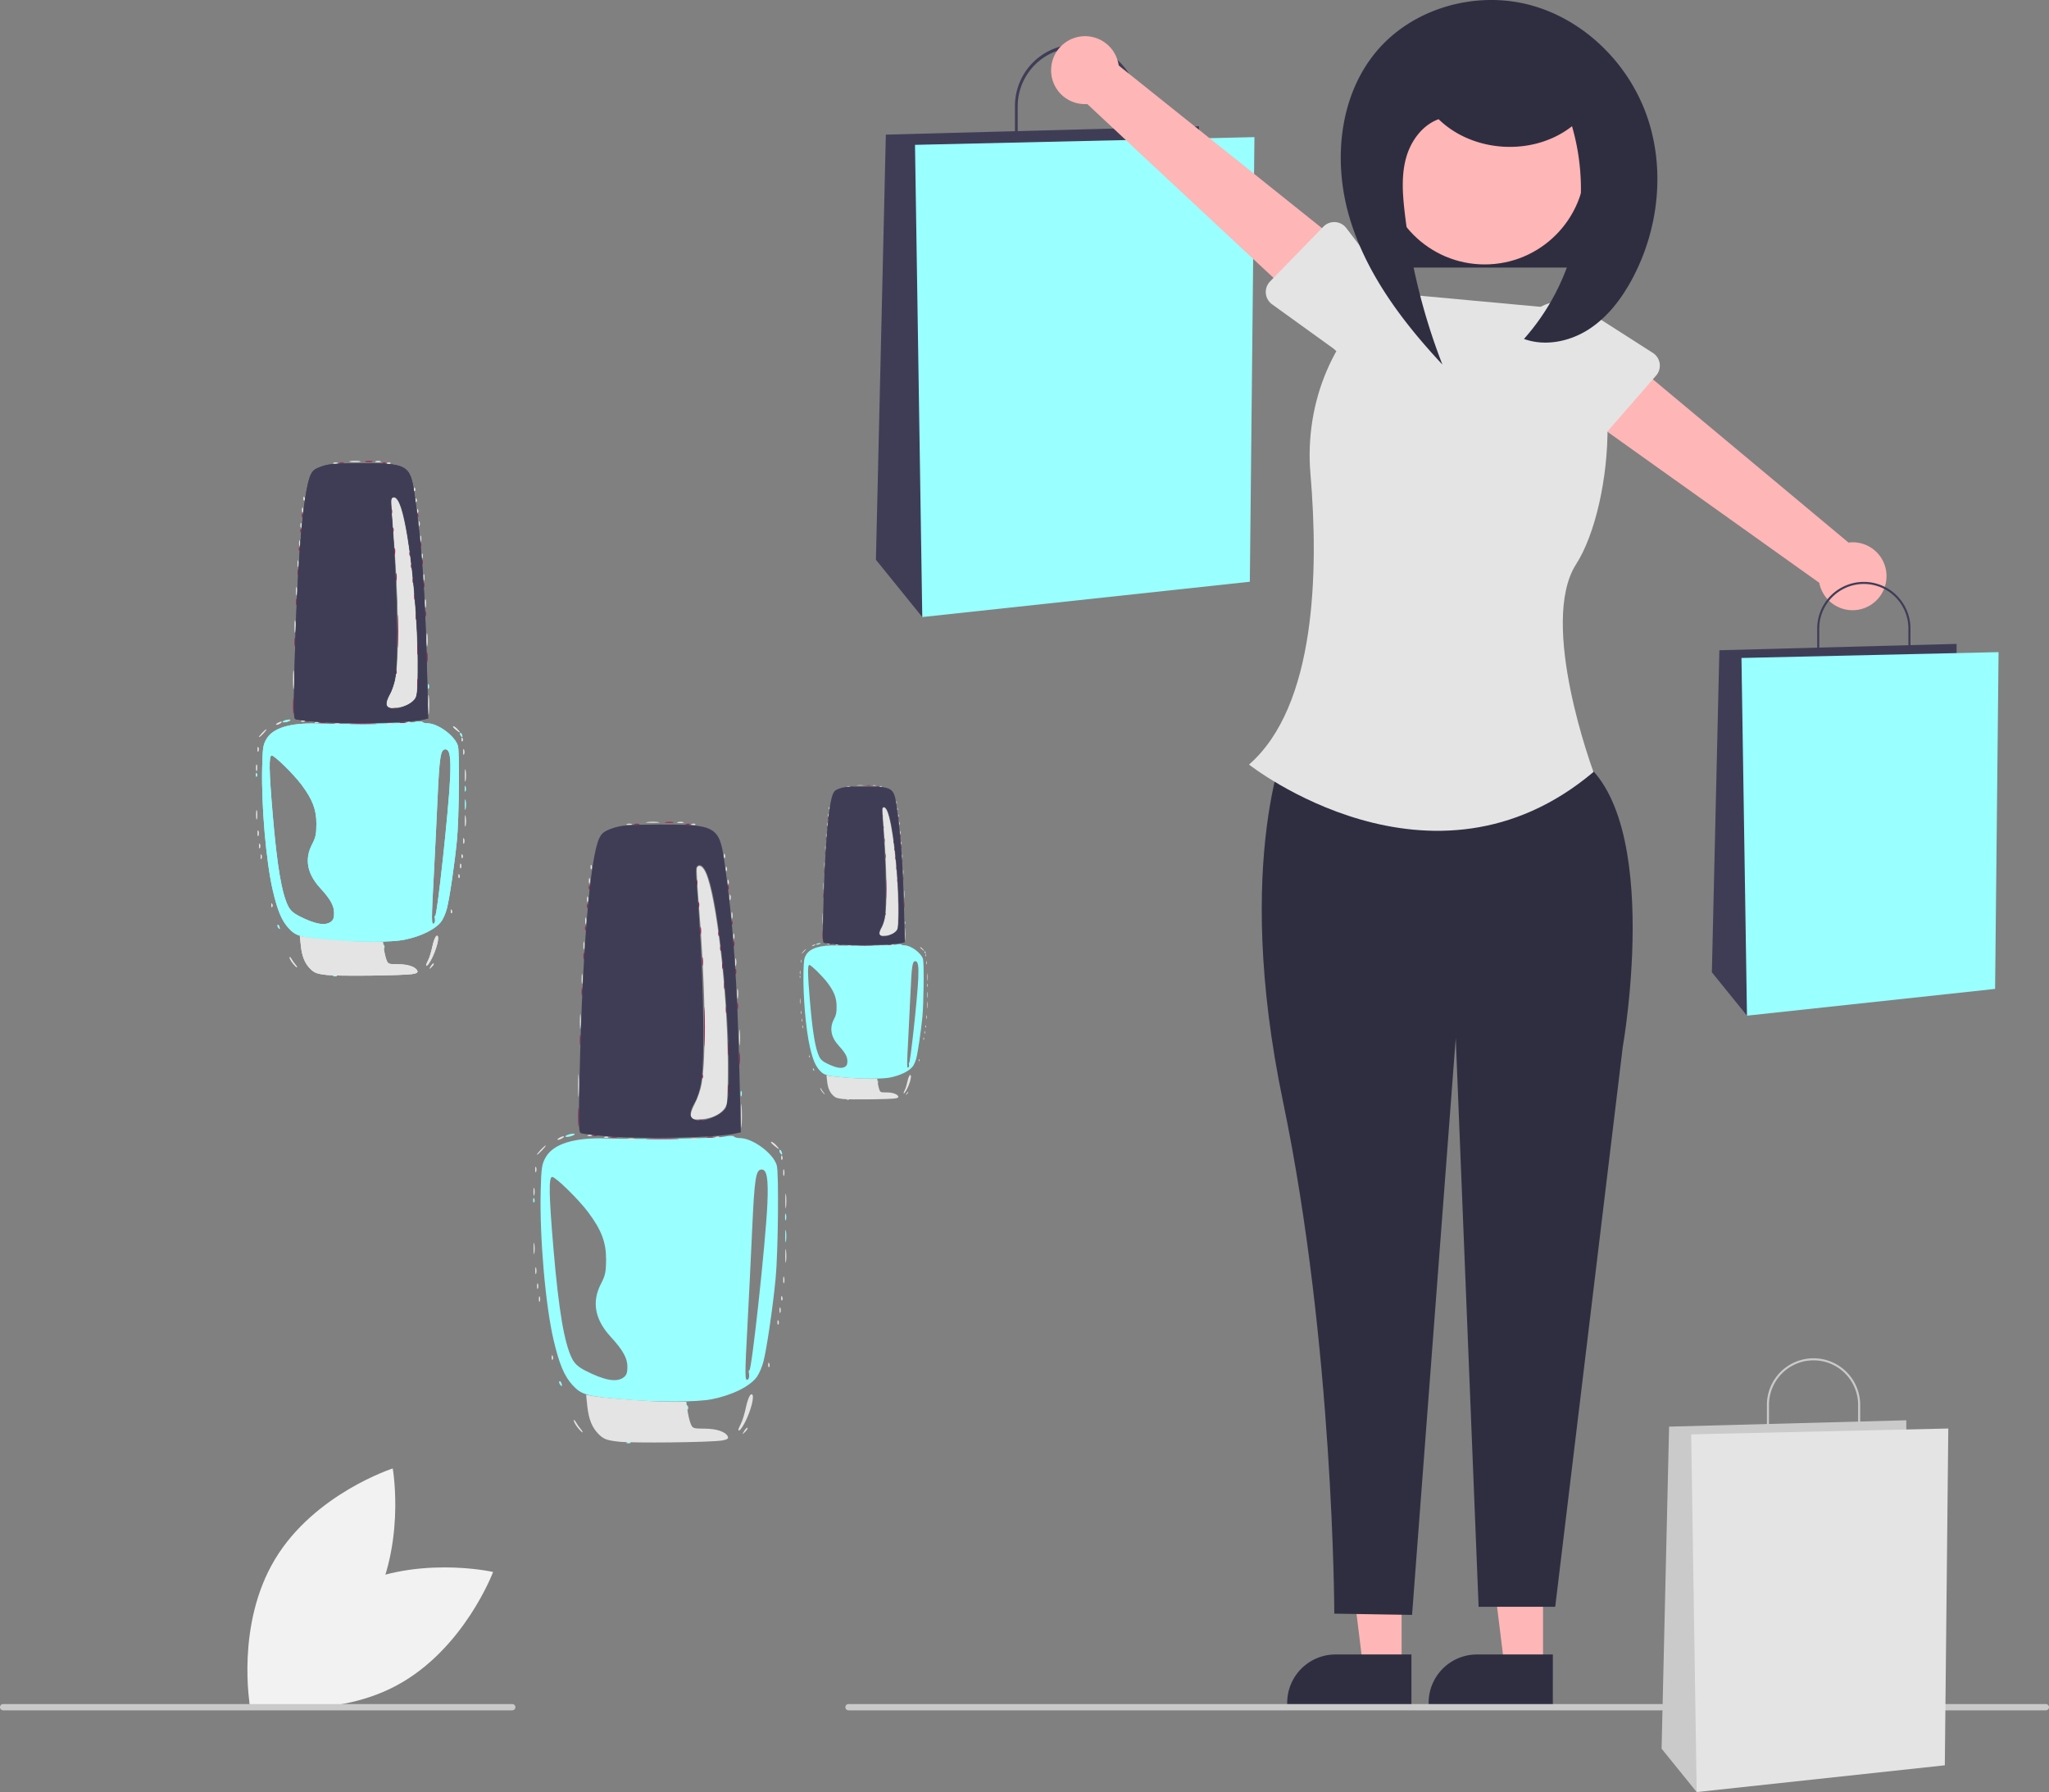 <?xml version="1.0" encoding="UTF-8" standalone="no"?>
<svg
   id="efb3668a-ae8f-465f-bc1a-fafc243ec1a9"
   data-name="Layer 1"
   width="652"
   height="570.125"
   viewBox="0 0 652 570.125"
   version="1.1"
   sodipodi:docname="success.svg"
   inkscape:version="1.1 (c68e22c387, 2021-05-23)"
   xmlns:inkscape="http://www.inkscape.org/namespaces/inkscape"
   xmlns:sodipodi="http://sodipodi.sourceforge.net/DTD/sodipodi-0.dtd"
   xmlns="http://www.w3.org/2000/svg"
   xmlns:svg="http://www.w3.org/2000/svg">
  <rect x="0" y="0" width="652" height="570.125" fill="#808080" stroke="none"/>
  <defs
     id="defs57" />
  <sodipodi:namedview
     id="namedview55"
     pagecolor="#ffffff"
     bordercolor="#666666"
     borderopacity="1.0"
     inkscape:pageshadow="2"
     inkscape:pageopacity="0.0"
     inkscape:pagecheckerboard="0"
     showgrid="false"
     inkscape:zoom="0.73919835"
     inkscape:cx="413.28555"
     inkscape:cy="290.85563"
     inkscape:window-width="1600"
     inkscape:window-height="831"
     inkscape:window-x="0"
     inkscape:window-y="0"
     inkscape:window-maximized="1"
     inkscape:current-layer="efb3668a-ae8f-465f-bc1a-fafc243ec1a9" />
  <path
     d="M383.955,670.805c-21.42,11.55-30.615,36.063-30.615,36.063s25.533,5.787,46.953-5.763,30.615-36.063,30.615-36.063S405.375,659.255,383.955,670.805Z"
     transform="translate(-274 -164.937)"
     fill="#f2f2f2"
     id="path2" />
  <path
     d="M391.002,678.744c-12.545,20.852-37.464,28.883-37.464,28.883s-4.579-25.777,7.967-46.63,37.464-28.883,37.464-28.883S403.548,657.892,391.002,678.744Z"
     transform="translate(-274 -164.937)"
     fill="#f2f2f2"
     id="path4" />
  <rect
     x="437.445"
     y="40.125"
     width="76"
     height="45"
     fill="#2f2e41"
     id="rect6" />
  <path
     d="M636.152,212.319h-39.184V198.655a19.592,19.592,0,0,1,39.184,0Zm-38.317-.868h37.449V198.655a18.725,18.725,0,0,0-37.449,0Z"
     transform="translate(-274 -164.937)"
     fill="#3f3d56"
     id="path8" />
  <polygon
     points="381.527 45.502 381.527 40.162 281.877 42.832 278.723 178.092 293.471 196.31 381.527 45.502"
     fill="#3f3d56"
     id="polygon10" />
  <polygon
     points="399.167 43.622 291.158 46.08 293.471 196.31 397.705 185.075 399.167 43.622"
     fill="#99ffff"
     id="polygon12" />
  <polygon
     points="490.997 530.355 478.737 530.355 472.905 483.067 490.999 483.067 490.997 530.355"
     fill="#ffb6b6"
     id="polygon14" />
  <path
     d="M768.123,707.176l-39.531-.001v-.5A15.387,15.387,0,0,1,743.979,691.289h.001l24.144.001Z"
     transform="translate(-274 -164.937)"
     fill="#2f2e41"
     id="path16" />
  <polygon
     points="445.997 530.355 433.737 530.355 427.905 483.067 445.999 483.067 445.997 530.355"
     fill="#ffb6b6"
     id="polygon18" />
  <path
     d="M723.123,707.176l-39.531-.001v-.5A15.387,15.387,0,0,1,698.979,691.289h.001l24.144.001Z"
     transform="translate(-274 -164.937)"
     fill="#2f2e41"
     id="path20" />
  <path
     d="M683.992,399.196s-17.912,38.575-1.73,116.22,16.316,162.888,16.316,162.888l24.744.403,13.9-183.52L744.5,676.118h24.378l21.485-178.069s14.138-79.513-17.39-93.75Z"
     transform="translate(-274 -164.937)"
     fill="#2f2e41"
     id="path22" />
  <path
     d="M769.733,263.063,715.555,258.068l0,0c-16.99,12.384-26.525,34.625-24.568,57.574,2.654,31.115,1.756,73.934-19.542,92.536,0,0,58.049,45.816,109.615,2.35,0,0-17.633-47.238-5.527-66.102S792.007,272.563,769.733,263.063Z"
     transform="translate(-274 -164.937)"
     fill="#e4e4e4"
     id="path24" />
  <path
     d="M608.527,186.179a10.743,10.743,0,0,0,11.44,11.852L691.5,264.789l12.821-19.53-74.346-59.48a10.801,10.801,0,0,0-21.448.399Z"
     transform="translate(-274 -164.937)"
     fill="#ffb6b6"
     id="path26" />
  <path
     d="M678.142,254.476l16.97-17.432a4.817,4.817,0,0,1,7.281.438l14.712,19.283a13.377,13.377,0,0,1-18.719,19.116l-19.611-14.138a4.817,4.817,0,0,1-.633-7.266Z"
     transform="translate(-274 -164.937)"
     fill="#e4e4e4"
     id="path28" />
  <path
     d="M874.284,348.749a10.743,10.743,0,0,0-12.081-11.199l-75.132-62.68-11.716,20.212,77.536,55.257a10.801,10.801,0,0,0,21.392-1.59Z"
     transform="translate(-274 -164.937)"
     fill="#ffb6b6"
     id="path30" />
  <path
     d="M800.982,284.425l-15.975,18.348a4.817,4.817,0,0,1-7.294-.033l-15.761-18.435a13.377,13.377,0,0,1,17.628-20.126l20.366,13.027a4.817,4.817,0,0,1,1.036,7.22Z"
     transform="translate(-274 -164.937)"
     fill="#e4e4e4"
     id="path32" />
  <path
     d="M881.918,375.253H852.237v-10.35a14.84,14.84,0,0,1,29.681,0Zm-29.024-.657h28.367V364.903a14.183,14.183,0,0,0-28.367,0Z"
     transform="translate(-274 -164.937)"
     fill="#3f3d56"
     id="path34" />
  <polygon
     points="622.594 208.892 622.594 204.847 547.112 206.87 544.723 309.325 555.894 323.125 622.594 208.892"
     fill="#3f3d56"
     id="polygon36" />
  <polygon
     points="635.956 207.468 554.142 209.33 555.894 323.125 634.849 314.615 635.956 207.468"
     fill="#99ffff"
     id="polygon38" />
  <circle
     cx="472.445"
     cy="52.125"
     r="32"
     fill="#ffb6b6"
     id="circle40" />
  <path
     d="M731.712,202.801c11.07,10.848,30.334,11.888,42.507,2.294a71.784,71.784,0,0,1-15.288,67.676c6.772,2.447,14.567.837,20.62-3.063s10.535-9.854,13.918-16.21c8.374-15.735,10.47-34.947,4.546-51.758s-20.117-30.75-37.36-35.264-37.014,1.062-48.534,14.663c-12.046,14.222-13.998,35.061-8.719,52.936s16.858,33.226,29.579,46.847A195.465,195.465,0,0,1,720.926,232.021c-.647-5.737-1.025-11.651.595-17.193s5.61-10.703,11.17-12.26"
     transform="translate(-274 -164.937)"
     fill="#2f2e41"
     id="path42" />
  <path
     d="M925,709.063H544a1,1,0,0,1,0-2H925a1,1,0,0,1,0,2Z"
     transform="translate(-274 -164.937)"
     fill="#cacaca"
     id="path44" />
  <path
     d="M437,709.063H275a1,1,0,0,1,0-2H437a1,1,0,0,1,0,2Z"
     transform="translate(-274 -164.937)"
     fill="#cacaca"
     id="path46" />
  <path
     d="M865.918,622.253H836.237v-10.35a14.84,14.84,0,0,1,29.681,0Zm-29.024-.657h28.367V611.903a14.183,14.183,0,0,0-28.367,0Z"
     transform="translate(-274 -164.937)"
     fill="#cacaca"
     id="path48" />
  <polygon
     points="606.594 455.892 606.594 451.847 531.112 453.87 528.723 556.325 539.894 570.125 606.594 455.892"
     fill="#cacaca"
     id="polygon50" />
  <polygon
     points="619.956 454.468 538.142 456.33 539.894 570.125 618.849 561.615 619.956 454.468"
     fill="#e4e4e4"
     id="polygon52" />
  <path
     style="fill:#99ffff;fill-opacity:1;stroke-width:0.298"
     d="m 269.584,349.721 c 0.215,-0.086 0.472,-0.075 0.571,0.024 0.099,0.099 -0.077,0.17 -0.391,0.157 -0.347,-0.014 -0.418,-0.085 -0.18,-0.18 z m 9.621,-5.635 c 0.014,-0.347 0.085,-0.418 0.18,-0.18 0.086,0.215 0.075,0.472 -0.024,0.571 -0.099,0.099 -0.17,-0.077 -0.157,-0.391 z m -9.416,-1.193 c -6.667,-0.543 -7.511,-0.764 -8.975,-2.35 -1.342,-1.454 -2.156,-3.391 -3.075,-7.316 -1.313,-5.604 -2.256,-16.551 -2.069,-24.003 0.094,-3.753 0.177,-4.3 0.821,-5.424 1.225,-2.138 4.571,-3.177 9.72,-3.017 5.898,0.183 17.621,0.01 19.014,-0.281 0.802,-0.168 1.492,-0.183 1.583,-0.036 0.089,0.143 0.522,0.262 0.964,0.264 2.07,0.008 5.403,2.476 5.941,4.401 0.349,1.248 0.216,14.061 -0.19,18.257 -0.443,4.575 -1.42,11.243 -1.953,13.325 -0.218,0.851 -0.688,1.958 -1.045,2.459 -1.1,1.545 -3.98,2.978 -7.303,3.634 -2.294,0.453 -8.447,0.493 -13.433,0.087 z m -0.812,-3.57 c 0.51,-0.357 0.663,-0.759 0.663,-1.747 0,-1.4 -0.707,-2.667 -2.699,-4.84 -2.555,-2.787 -3.074,-5.636 -1.556,-8.537 0.687,-1.313 0.815,-1.928 0.82,-3.941 0.006,-2.746 -0.746,-4.721 -2.893,-7.594 -1.519,-2.032 -5.234,-5.675 -5.787,-5.675 -0.581,0 -0.531,2.923 0.199,11.507 0.851,10.017 1.74,15.257 3.015,17.786 0.401,0.795 1.011,1.344 2.123,1.912 3.063,1.563 4.989,1.919 6.116,1.13 z m 20.26,-0.625 c -0.076,-0.396 -0.057,-0.64 0.041,-0.542 0.361,0.361 2.644,-20.65 2.917,-26.844 0.177,-4.018 -0.073,-5.516 -0.92,-5.516 -0.944,0 -1.153,1.338 -1.539,9.831 -0.212,4.679 -0.53,11.19 -0.707,14.47 -0.487,9.057 -0.486,9.836 0.02,9.524 0.179,-0.111 0.264,-0.526 0.188,-0.922 z M 258.745,340.364 c -0.108,-0.175 -0.133,-0.382 -0.054,-0.46 0.078,-0.078 0.222,0.065 0.319,0.318 0.202,0.525 0.03,0.618 -0.264,0.142 z m 36.329,-23.834 c 0,-0.902 0.056,-1.271 0.124,-0.82 0.068,0.451 0.068,1.189 0,1.64 -0.068,0.451 -0.124,0.082 -0.124,-0.82 z m -0.031,-3.131 c 0.006,-0.492 0.073,-0.657 0.148,-0.367 0.076,0.29 0.071,0.693 -0.011,0.894 -0.082,0.202 -0.144,-0.035 -0.137,-0.527 z m -40.585,-2.708 c 0.014,-0.347 0.085,-0.418 0.18,-0.18 0.086,0.215 0.075,0.472 -0.024,0.571 -0.099,0.099 -0.17,-0.077 -0.157,-0.391 z m 39.77,-7.598 c -0.108,-0.175 -0.133,-0.382 -0.054,-0.46 0.078,-0.078 0.222,0.065 0.319,0.318 0.202,0.525 0.03,0.618 -0.264,0.142 z m -34.571,-2.671 c 0.075,-0.121 0.469,-0.283 0.876,-0.361 0.407,-0.078 0.68,-0.043 0.605,0.078 -0.075,0.121 -0.469,0.283 -0.876,0.361 -0.407,0.078 -0.68,0.043 -0.605,-0.078 z m 28.219,-6.85 c 0,-0.41 0.068,-0.578 0.15,-0.373 0.083,0.205 0.083,0.54 0,0.745 -0.083,0.205 -0.15,0.037 -0.15,-0.373 z"
     id="path7589"
     sodipodi:nodetypes="sssssssssscssssscccsssssccsssscssssssccsssssccsssssssscscccssssssssssssssscss" />
  <path
     style="fill:#e4e4e4;fill-opacity:1;stroke-width:0.298"
     d="m 268.195,349.634 c -1.809,-0.206 -2.346,-0.397 -3.081,-1.097 -1.14,-1.086 -1.711,-2.463 -1.943,-4.685 l -0.185,-1.773 1.165,0.217 c 1.817,0.338 9.995,0.94 12.619,0.93 l 2.364,-0.009 0.186,1.342 c 0.102,0.738 0.33,1.711 0.507,2.162 0.304,0.776 0.423,0.82 2.238,0.82 1.963,0 3.468,0.52 3.768,1.301 0.118,0.308 -0.143,0.478 -0.933,0.607 -1.89,0.308 -14.408,0.448 -16.705,0.187 z m 20.26,-1.708 c 0.217,-0.362 0.459,-0.593 0.537,-0.515 0.079,0.079 -0.099,0.374 -0.395,0.657 -0.513,0.492 -0.52,0.485 -0.143,-0.143 z m -26.843,-0.576 c -0.34,-0.432 -0.614,-0.935 -0.609,-1.118 0.005,-0.183 0.158,-0.064 0.34,0.264 0.182,0.328 0.534,0.831 0.783,1.118 0.248,0.287 0.374,0.522 0.278,0.522 -0.096,0 -0.452,-0.354 -0.792,-0.786 z m 25.919,0.341 c 0,-0.1 0.19,-0.549 0.423,-0.999 0.232,-0.45 0.594,-1.646 0.803,-2.659 0.214,-1.038 0.568,-1.913 0.809,-2.006 0.603,-0.231 0.262,1.742 -0.663,3.833 -0.612,1.383 -1.372,2.397 -1.372,1.831 z m 4.794,-10.463 c 0.014,-0.347 0.085,-0.418 0.18,-0.18 0.086,0.215 0.075,0.472 -0.024,0.572 -0.099,0.099 -0.17,-0.077 -0.157,-0.391 z m -34.886,-1.193 c 0.014,-0.347 0.085,-0.418 0.18,-0.18 0.086,0.215 0.076,0.472 -0.024,0.571 -0.099,0.099 -0.17,-0.077 -0.157,-0.391 z m 36.376,-5.665 c 0.014,-0.347 0.085,-0.418 0.18,-0.18 0.086,0.215 0.075,0.472 -0.024,0.572 -0.099,0.099 -0.17,-0.077 -0.157,-0.391 z m 0.322,-1.913 c 0,-0.41 0.068,-0.578 0.15,-0.373 0.083,0.205 0.083,0.54 0,0.745 -0.083,0.205 -0.15,0.037 -0.15,-0.373 z m -38.762,-1.789 c 0,-0.41 0.068,-0.578 0.15,-0.373 0.083,0.205 0.083,0.54 0,0.745 -0.083,0.205 -0.15,0.037 -0.15,-0.373 z m 39.036,-0.174 c 0.014,-0.347 0.085,-0.418 0.18,-0.18 0.086,0.215 0.075,0.472 -0.024,0.571 -0.099,0.099 -0.17,-0.077 -0.157,-0.391 z m -39.335,-1.913 c 0,-0.41 0.068,-0.578 0.15,-0.373 0.083,0.205 0.083,0.54 0,0.745 -0.083,0.205 -0.15,0.037 -0.15,-0.373 z m 39.667,-1.044 c 0.006,-0.492 0.073,-0.657 0.148,-0.367 0.076,0.29 0.071,0.693 -0.011,0.895 -0.082,0.202 -0.144,-0.035 -0.137,-0.527 z m -39.954,-1.491 c 0.006,-0.492 0.073,-0.657 0.149,-0.367 0.076,0.29 0.071,0.693 -0.011,0.894 -0.082,0.202 -0.144,-0.035 -0.137,-0.527 z m 40.287,-2.385 c 0.002,-0.984 0.057,-1.351 0.124,-0.815 0.066,0.536 0.065,1.341 -0.003,1.789 -0.068,0.448 -0.122,0.01 -0.121,-0.974 z m -40.558,-1.193 c 0.002,-0.82 0.06,-1.12 0.129,-0.667 0.069,0.453 0.067,1.124 -0.004,1.491 -0.071,0.367 -0.127,-0.005 -0.125,-0.824 z m 40.561,-7.603 c 0,-1.066 0.054,-1.502 0.12,-0.969 0.066,0.533 0.066,1.405 0,1.938 -0.066,0.533 -0.12,0.097 -0.12,-0.969 z M 254.503,309.374 c 0,-0.574 0.061,-0.809 0.136,-0.522 0.075,0.287 0.075,0.757 0,1.044 -0.075,0.287 -0.136,0.052 -0.136,-0.522 z m 40.242,-3.131 c 0.006,-0.492 0.073,-0.657 0.148,-0.367 0.076,0.29 0.071,0.693 -0.011,0.894 -0.082,0.202 -0.144,-0.035 -0.137,-0.527 z m -39.966,-0.447 c 0,-0.41 0.068,-0.578 0.15,-0.373 0.083,0.205 0.083,0.54 0,0.745 -0.083,0.205 -0.15,0.037 -0.15,-0.373 z m 39.633,-1.963 c 0.014,-0.347 0.085,-0.418 0.18,-0.18 0.086,0.215 0.075,0.472 -0.024,0.571 -0.099,0.099 -0.17,-0.077 -0.157,-0.391 z m -38.785,-1.168 c 0.385,-0.41 0.767,-0.745 0.849,-0.745 0.082,0 -0.166,0.335 -0.551,0.745 -0.385,0.41 -0.767,0.745 -0.849,0.745 -0.082,0 0.166,-0.335 0.551,-0.745 z m 37.611,-0.755 c -0.387,-0.323 -0.576,-0.586 -0.419,-0.586 0.157,0 0.528,0.268 0.825,0.596 0.682,0.753 0.505,0.749 -0.406,-0.01 z m -34.629,-1.183 c 0.246,-0.159 0.581,-0.289 0.745,-0.289 0.164,0 0.097,0.13 -0.149,0.289 -0.246,0.159 -0.581,0.289 -0.745,0.289 -0.164,0 -0.097,-0.13 0.149,-0.289 z m 11.107,0.093 c 0.287,-0.075 0.757,-0.075 1.044,0 0.287,0.075 0.052,0.136 -0.522,0.136 -0.574,0 -0.809,-0.061 -0.522,-0.136 z m 10.138,0 c 0.287,-0.075 0.757,-0.075 1.044,0 0.287,0.075 0.052,0.136 -0.522,0.136 -0.574,0 -0.809,-0.061 -0.522,-0.136 z m -13.846,-0.296 c 0.215,-0.086 0.472,-0.075 0.571,0.024 0.099,0.099 -0.077,0.17 -0.391,0.157 -0.347,-0.014 -0.418,-0.085 -0.18,-0.18 z m 17.89,0 c 0.215,-0.086 0.472,-0.075 0.572,0.024 0.099,0.099 -0.077,0.17 -0.391,0.157 -0.347,-0.014 -0.418,-0.085 -0.18,-0.18 z m -20.574,-0.298 c 0.215,-0.086 0.472,-0.075 0.571,0.024 0.099,0.099 -0.077,0.17 -0.391,0.157 -0.347,-0.014 -0.418,-0.085 -0.18,-0.18 z m 24.616,-3.077 c 0,-1.722 0.049,-2.426 0.11,-1.565 0.06,0.861 0.06,2.27 0,3.131 -0.06,0.861 -0.11,0.157 -0.11,-1.565 z m -8.058,0.136 c -0.127,-0.331 0.1,-1.108 0.599,-2.049 0.442,-0.834 0.938,-2.254 1.104,-3.156 0.808,-4.411 0.615,-16.454 -0.473,-29.477 -0.238,-2.847 -0.359,-5.296 -0.268,-5.442 0.354,-0.573 0.956,-0.214 1.429,0.853 1.69,3.806 3.467,19.066 3.548,30.456 0.023,3.215 -0.056,6.249 -0.175,6.741 -0.309,1.28 -1.949,2.308 -3.943,2.474 -1.353,0.112 -1.649,0.047 -1.821,-0.399 z m -18.182,-5.056 c 8e-4,-1.64 0.051,-2.273 0.111,-1.406 0.06,0.866 0.06,2.208 -0.002,2.982 -0.061,0.773 -0.111,0.065 -0.11,-1.575 z m 25.93,-7.752 c 0.002,-1.148 0.055,-1.581 0.12,-0.962 0.065,0.619 0.064,1.558 -0.002,2.087 -0.066,0.529 -0.119,0.023 -0.117,-1.125 z m -25.645,-2.534 c 0,-1.066 0.054,-1.502 0.12,-0.969 0.066,0.533 0.066,1.405 0,1.938 -0.066,0.533 -0.12,0.097 -0.12,-0.969 z m 25.33,-4.473 c 0,-0.738 0.058,-1.04 0.129,-0.671 0.071,0.369 0.071,0.973 0,1.342 -0.071,0.369 -0.129,0.067 -0.129,-0.671 z m -25.046,-2.385 c 0,-0.738 0.058,-1.04 0.129,-0.671 0.071,0.369 0.071,0.973 0,1.342 -0.071,0.369 -0.129,0.067 -0.129,-0.671 z m 24.736,-2.684 c 0,-0.574 0.061,-0.809 0.136,-0.522 0.075,0.287 0.075,0.757 0,1.044 -0.075,0.287 -0.136,0.052 -0.136,-0.522 z m -24.45,-2.684 c 0,-0.574 0.061,-0.809 0.136,-0.522 0.075,0.287 0.075,0.757 0,1.044 -0.075,0.287 -0.136,0.052 -0.136,-0.522 z m 24.129,-1.491 c 0,-0.41 0.068,-0.578 0.15,-0.373 0.083,0.205 0.083,0.54 0,0.745 -0.083,0.205 -0.15,0.037 -0.15,-0.373 z m -23.842,-2.534 c 0.006,-0.492 0.073,-0.657 0.148,-0.367 0.076,0.29 0.071,0.693 -0.011,0.895 -0.082,0.202 -0.144,-0.035 -0.137,-0.527 z m 23.555,-0.895 c 0.006,-0.492 0.073,-0.657 0.149,-0.367 0.076,0.29 0.071,0.693 -0.011,0.894 -0.082,0.202 -0.144,-0.035 -0.137,-0.527 z m -23.268,-2.534 c 0,-0.41 0.068,-0.578 0.15,-0.373 0.083,0.205 0.083,0.54 0,0.745 -0.083,0.205 -0.15,0.037 -0.15,-0.373 z m 22.959,-0.298 c 0,-0.41 0.068,-0.578 0.15,-0.373 0.083,0.205 0.083,0.54 0,0.745 -0.083,0.205 -0.15,0.037 -0.15,-0.373 z m -22.661,-2.684 c 0,-0.41 0.068,-0.578 0.15,-0.373 0.083,0.205 0.083,0.54 0,0.745 -0.083,0.205 -0.15,0.037 -0.15,-0.373 z m 22.339,0.124 c 0.014,-0.347 0.085,-0.418 0.18,-0.18 0.086,0.215 0.075,0.472 -0.024,0.571 -0.099,0.099 -0.17,-0.077 -0.157,-0.391 z m -0.298,-2.087 c 0.014,-0.347 0.085,-0.418 0.18,-0.18 0.086,0.215 0.075,0.472 -0.024,0.571 -0.099,0.099 -0.17,-0.077 -0.157,-0.391 z m -21.766,-0.298 c 0.014,-0.347 0.085,-0.418 0.18,-0.18 0.086,0.215 0.075,0.472 -0.024,0.572 -0.099,0.099 -0.17,-0.077 -0.157,-0.391 z m 21.468,-1.789 c 0.014,-0.347 0.085,-0.418 0.18,-0.18 0.086,0.215 0.075,0.472 -0.024,0.571 -0.099,0.099 -0.17,-0.077 -0.157,-0.391 z m -15.603,-5.092 c 0.205,-0.083 0.54,-0.083 0.745,0 0.205,0.083 0.037,0.15 -0.373,0.15 -0.41,0 -0.578,-0.068 -0.373,-0.15 z m 10.454,-0.006 c 0.215,-0.086 0.472,-0.075 0.572,0.024 0.099,0.099 -0.077,0.17 -0.391,0.157 -0.347,-0.014 -0.418,-0.085 -0.18,-0.18 z m -7.169,-0.311 c 0.536,-0.066 1.341,-0.065 1.789,0.003 0.448,0.068 0.009,0.122 -0.974,0.121 -0.984,-0.002 -1.351,-0.057 -0.815,-0.124 z m 4.92,0.009 c 0.29,-0.076 0.693,-0.071 0.895,0.011 0.202,0.082 -0.035,0.144 -0.527,0.137 -0.492,-0.006 -0.657,-0.073 -0.367,-0.148 z"
     id="path7587"
     sodipodi:nodetypes="csscscccssssccssssssssssssssssssssssssssssssscssssssssssssssscscccssssscccccssssssssssssscscccsssssssssssssscssccsssssscssscsssssssssssssssssscsssccssssccssscsscscccssssscsssssssccsssssscssssssscscccssssscsssssssssssssssssssssssssssssssssssssssssss" />
  <path
     style="fill:#952d56;stroke-width:0.298"
     d="m 273.144,300.804 c 1.189,-0.057 3.134,-0.057 4.323,0 1.189,0.057 0.216,0.103 -2.162,0.103 -2.378,0 -3.351,-0.046 -2.162,-0.103 z m -6.107,-0.283 c 0.29,-0.076 0.693,-0.071 0.894,0.011 0.202,0.082 -0.035,0.144 -0.527,0.137 -0.492,-0.006 -0.657,-0.073 -0.367,-0.148 z m 15.505,0 c 0.29,-0.076 0.693,-0.071 0.895,0.011 0.202,0.082 -0.035,0.144 -0.527,0.137 -0.492,-0.006 -0.657,-0.073 -0.367,-0.148 z m -18.324,-0.295 c 0.215,-0.086 0.472,-0.075 0.571,0.024 0.099,0.099 -0.077,0.17 -0.391,0.157 -0.347,-0.014 -0.418,-0.085 -0.18,-0.18 z m -2.525,-2.927 c 0.002,-1.312 0.053,-1.812 0.117,-1.11 0.063,0.701 0.062,1.775 -0.002,2.385 -0.064,0.611 -0.116,0.037 -0.115,-1.275 z m 19.521,0.542 c 0.215,-0.086 0.472,-0.075 0.571,0.024 0.099,0.099 -0.077,0.17 -0.391,0.157 -0.347,-0.014 -0.418,-0.085 -0.18,-0.18 z m 4.604,-5.014 c 0.003,-0.656 0.064,-0.889 0.136,-0.518 0.071,0.371 0.069,0.908 -0.006,1.193 -0.075,0.285 -0.133,-0.018 -0.13,-0.674 z m -4.226,-2.112 c 0.014,-0.347 0.085,-0.418 0.18,-0.18 0.086,0.215 0.075,0.472 -0.024,0.572 -0.099,0.099 -0.17,-0.077 -0.157,-0.391 z m 6.029,-2.808 c 0,-0.902 0.056,-1.271 0.124,-0.82 0.068,0.451 0.068,1.189 0,1.64 -0.068,0.451 -0.124,0.082 -0.124,-0.82 z m -5.632,-5.069 c 0,-2.87 0.045,-4.044 0.099,-2.609 0.055,1.435 0.055,3.783 0,5.218 -0.055,1.435 -0.099,0.261 -0.099,-2.609 z m 3.846,3.429 c 0.002,-0.984 0.057,-1.351 0.124,-0.815 0.066,0.536 0.065,1.341 -0.003,1.789 -0.068,0.448 -0.122,0.009 -0.121,-0.974 z m -23.865,-1.342 c 0,-0.738 0.058,-1.04 0.129,-0.671 0.071,0.369 0.071,0.973 0,1.342 -0.071,0.369 -0.129,0.067 -0.129,-0.671 z m 23.532,-4.92 c 0.006,-0.492 0.073,-0.657 0.148,-0.367 0.076,0.29 0.071,0.693 -0.011,0.895 -0.082,0.202 -0.144,-0.035 -0.137,-0.527 z m 1.789,-0.596 c 0.006,-0.492 0.073,-0.657 0.149,-0.367 0.076,0.29 0.071,0.693 -0.011,0.894 -0.082,0.202 -0.144,-0.035 -0.137,-0.527 z m -25.035,-2.236 c 0,-0.574 0.061,-0.809 0.136,-0.522 0.075,0.287 0.075,0.757 0,1.044 -0.075,0.287 -0.136,0.052 -0.136,-0.522 z m 22.948,-1.044 c 0.006,-0.492 0.073,-0.657 0.148,-0.367 0.076,0.29 0.071,0.693 -0.011,0.894 -0.082,0.202 -0.144,-0.035 -0.137,-0.527 z m 1.778,-2.236 c 0,-0.41 0.068,-0.578 0.15,-0.373 0.083,0.205 0.083,0.54 0,0.745 -0.083,0.205 -0.15,0.037 -0.15,-0.373 z m -2.087,-0.895 c 0,-0.41 0.068,-0.578 0.15,-0.373 0.083,0.205 0.083,0.54 0,0.745 -0.083,0.205 -0.15,0.037 -0.15,-0.373 z m -3.252,-0.745 c 0.003,-0.656 0.064,-0.889 0.136,-0.518 0.071,0.371 0.069,0.908 -0.006,1.193 -0.075,0.285 -0.133,-0.018 -0.13,-0.674 z m -19.1,-0.894 c 0.006,-0.492 0.073,-0.657 0.148,-0.367 0.076,0.29 0.071,0.693 -0.011,0.894 -0.082,0.202 -0.144,-0.035 -0.137,-0.527 z m 22.03,-1.218 c 0.014,-0.347 0.085,-0.418 0.18,-0.18 0.086,0.215 0.075,0.472 -0.024,0.571 -0.099,0.099 -0.17,-0.077 -0.157,-0.391 z m 2.111,-0.721 c 0,-0.41 0.068,-0.578 0.15,-0.373 0.083,0.205 0.083,0.54 0,0.745 -0.083,0.205 -0.15,0.037 -0.15,-0.373 z m -5.345,-2.087 c 0,-0.574 0.061,-0.809 0.136,-0.522 0.075,0.287 0.075,0.757 0,1.044 -0.075,0.287 -0.136,0.052 -0.136,-0.522 z m 2.936,0.422 c 0.014,-0.347 0.085,-0.418 0.18,-0.18 0.086,0.215 0.075,0.472 -0.024,0.571 -0.099,0.099 -0.17,-0.077 -0.157,-0.391 z m -21.468,-0.894 c 0.014,-0.347 0.085,-0.418 0.18,-0.18 0.086,0.215 0.075,0.472 -0.024,0.572 -0.099,0.099 -0.17,-0.077 -0.157,-0.391 z m 23.555,-0.895 c 0.014,-0.347 0.085,-0.418 0.18,-0.18 0.086,0.215 0.075,0.472 -0.024,0.571 -0.099,0.099 -0.17,-0.077 -0.157,-0.391 z m -23.257,-2.683 c 0.014,-0.347 0.085,-0.418 0.18,-0.18 0.086,0.215 0.076,0.472 -0.024,0.571 -0.099,0.099 -0.17,-0.077 -0.157,-0.391 z m 17.914,-0.124 c 0,-0.41 0.068,-0.578 0.15,-0.373 0.083,0.205 0.083,0.54 0,0.745 -0.083,0.205 -0.15,0.037 -0.15,-0.373 z m -17.615,-2.857 c 0.014,-0.347 0.085,-0.418 0.18,-0.18 0.086,0.215 0.075,0.472 -0.024,0.571 -0.099,0.099 -0.17,-0.077 -0.157,-0.391 z m 22.363,0 c 0.014,-0.347 0.085,-0.418 0.18,-0.18 0.086,0.215 0.075,0.472 -0.024,0.571 -0.099,0.099 -0.17,-0.077 -0.157,-0.391 z M 280.72,259.58 c 0,-0.41 0.068,-0.578 0.15,-0.373 0.083,0.205 0.083,0.54 0,0.745 -0.083,0.205 -0.15,0.037 -0.15,-0.373 z m -9.961,-9.441 c 0.205,-0.083 0.54,-0.083 0.745,0 0.205,0.083 0.037,0.15 -0.373,0.15 -0.41,0 -0.578,-0.068 -0.373,-0.15 z m 8.367,-0.006 c 0.215,-0.086 0.472,-0.076 0.572,0.024 0.099,0.099 -0.077,0.17 -0.391,0.157 -0.347,-0.014 -0.418,-0.085 -0.18,-0.18 z m -3.295,-0.305 c 0.371,-0.071 0.908,-0.069 1.193,0.006 0.285,0.075 -0.018,0.133 -0.674,0.13 -0.656,-0.003 -0.889,-0.064 -0.518,-0.136 z"
     id="path7583"
     sodipodi:nodetypes="ssssccccccccccssssscscccssssscscccssssssssssssscscccsssscsccccscccsssscccccscssscsscscccssssssssssscssssssssssssssssssssssssssscsssssssssssscsssssssssssccccc" />
  <path
     style="fill:#3f3d56;fill-opacity:1;stroke-width:0.298"
     d="m 265.615,300.387 c -1.476,-0.143 -2.952,-0.32 -3.28,-0.394 -0.586,-0.132 -0.593,-0.294 -0.395,-9.316 0.444,-20.227 1.683,-35.179 3.17,-38.253 0.409,-0.845 0.816,-1.151 2.145,-1.609 1.377,-0.475 2.571,-0.57 7.454,-0.594 9.079,-0.044 9.744,0.322 10.534,5.783 1.443,9.984 2.105,19.356 2.469,34.941 l 0.207,8.854 -0.716,0.167 c -3.18,0.741 -15.758,0.986 -21.588,0.422 z m 18.402,-3.275 c 0.61,-0.309 1.267,-0.858 1.462,-1.221 0.892,-1.666 0.57,-13.918 -0.65,-24.771 -1.132,-10.074 -2.381,-14.84 -3.75,-14.315 -0.421,0.161 -0.46,0.535 -0.286,2.748 1.074,13.695 1.405,27.614 0.761,32.067 -0.174,1.202 -0.61,2.603 -1.038,3.333 -0.923,1.576 -0.944,2.43 -0.067,2.787 0.827,0.336 2.109,0.111 3.568,-0.628 z"
     id="path7581"
     sodipodi:nodetypes="sssssssscsscssssssscc" />
  <path
     style="fill:#99ffff;fill-opacity:1;stroke-width:0.488"
     d="m 106.211,310.33 c 0.352,-0.141 0.774,-0.124 0.936,0.039 0.162,0.162 -0.126,0.278 -0.641,0.256 -0.569,-0.024 -0.684,-0.139 -0.295,-0.295 z m 15.754,-9.228 c 0.024,-0.569 0.139,-0.684 0.295,-0.295 0.141,0.352 0.124,0.774 -0.039,0.936 -0.162,0.162 -0.278,-0.126 -0.256,-0.641 z m -15.419,-1.953 c -10.918,-0.889 -12.3,-1.251 -14.696,-3.848 -2.197,-2.382 -3.53,-5.553 -5.036,-11.979 -2.149,-9.177 -3.694,-27.102 -3.388,-39.305 0.154,-6.145 0.29,-7.042 1.344,-8.882 2.006,-3.501 7.485,-5.202 15.916,-4.94 9.658,0.3 28.855,0.017 31.135,-0.46 1.314,-0.274 2.443,-0.3 2.592,-0.059 0.145,0.235 0.855,0.429 1.578,0.432 3.389,0.013 8.847,4.055 9.729,7.206 0.572,2.044 0.354,23.026 -0.31,29.897 -0.725,7.492 -2.325,18.41 -3.198,21.82 -0.357,1.394 -1.127,3.206 -1.711,4.026 -1.801,2.529 -6.517,4.876 -11.959,5.951 -3.756,0.742 -13.833,0.807 -21.996,0.142 z m -1.329,-5.846 c 0.836,-0.585 1.085,-1.243 1.085,-2.861 0,-2.292 -1.157,-4.368 -4.42,-7.926 -4.184,-4.563 -5.034,-9.229 -2.547,-13.98 1.125,-2.15 1.335,-3.157 1.342,-6.453 0.01,-4.497 -1.222,-7.731 -4.738,-12.435 -2.487,-3.327 -8.571,-9.292 -9.477,-9.292 -0.952,0 -0.869,4.786 0.325,18.842 1.394,16.403 2.849,24.984 4.938,29.124 0.657,1.302 1.656,2.201 3.477,3.131 5.015,2.56 8.17,3.143 10.015,1.85 z m 33.176,-1.023 c -0.124,-0.649 -0.094,-1.048 0.068,-0.887 0.592,0.592 4.33,-33.815 4.776,-43.958 0.289,-6.58 -0.12,-9.033 -1.507,-9.033 -1.545,0 -1.888,2.192 -2.52,16.098 -0.348,7.662 -0.869,18.324 -1.158,23.695 -0.798,14.831 -0.795,16.107 0.032,15.596 0.294,-0.182 0.433,-0.861 0.309,-1.51 z m -49.933,2.727 c -0.177,-0.286 -0.217,-0.625 -0.089,-0.753 0.128,-0.128 0.363,0.106 0.522,0.521 0.33,0.86 0.049,1.012 -0.433,0.233 z m 59.489,-39.028 c 0,-1.477 0.092,-2.081 0.203,-1.343 0.112,0.738 0.112,1.947 0,2.685 -0.112,0.738 -0.203,0.134 -0.203,-1.343 z m -0.051,-5.127 c 0.009,-0.806 0.119,-1.076 0.243,-0.601 0.124,0.475 0.116,1.134 -0.018,1.465 -0.134,0.331 -0.235,-0.058 -0.225,-0.864 z m -66.459,-4.435 c 0.023,-0.569 0.139,-0.684 0.295,-0.295 0.141,0.352 0.124,0.774 -0.038,0.936 -0.162,0.162 -0.278,-0.126 -0.256,-0.641 z m 65.124,-12.442 c -0.177,-0.286 -0.217,-0.625 -0.089,-0.753 0.128,-0.128 0.363,0.106 0.522,0.521 0.33,0.86 0.049,1.012 -0.433,0.233 z m -56.61,-4.375 c 0.122,-0.198 0.768,-0.464 1.435,-0.591 0.667,-0.128 1.113,-0.07 0.991,0.128 -0.122,0.198 -0.768,0.464 -1.435,0.591 -0.667,0.128 -1.113,0.07 -0.991,-0.128 z m 46.21,-11.217 c 0,-0.671 0.111,-0.946 0.246,-0.61 0.135,0.336 0.135,0.885 0,1.221 -0.135,0.336 -0.246,0.061 -0.246,-0.61 z"
     id="path7589-2"
     sodipodi:nodetypes="sssssssssscssssscccsssssccsssscssssssccsssssccsssssssscscccssssssssssssssscss" />
  <path
     style="fill:#e4e4e4;fill-opacity:1;stroke-width:0.488"
     d="m 103.936,310.187 c -2.962,-0.337 -3.841,-0.65 -5.045,-1.797 -1.867,-1.779 -2.802,-4.033 -3.182,-7.672 l -0.303,-2.903 1.909,0.355 c 2.975,0.553 16.367,1.54 20.664,1.523 l 3.871,-0.015 0.304,2.197 c 0.167,1.208 0.541,2.801 0.83,3.54 0.498,1.271 0.693,1.343 3.664,1.343 3.215,0 5.68,0.851 6.17,2.13 0.194,0.505 -0.234,0.783 -1.528,0.994 -3.094,0.504 -23.594,0.734 -27.355,0.306 z m 33.176,-2.797 c 0.356,-0.592 0.751,-0.971 0.88,-0.843 0.128,0.128 -0.162,0.613 -0.646,1.076 -0.841,0.805 -0.851,0.795 -0.234,-0.234 z M 93.155,306.447 c -0.557,-0.708 -1.005,-1.532 -0.997,-1.831 0.008,-0.299 0.259,-0.105 0.557,0.432 0.298,0.537 0.875,1.361 1.281,1.831 0.407,0.47 0.612,0.854 0.455,0.854 -0.156,0 -0.74,-0.579 -1.296,-1.286 z m 42.443,0.559 c 0,-0.163 0.311,-0.9 0.692,-1.636 0.381,-0.736 0.972,-2.695 1.315,-4.354 0.351,-1.699 0.929,-3.133 1.325,-3.285 0.988,-0.379 0.428,2.853 -1.086,6.277 -1.002,2.265 -2.246,3.926 -2.246,2.998 z m 7.851,-17.134 c 0.024,-0.569 0.139,-0.684 0.295,-0.295 0.141,0.352 0.124,0.774 -0.039,0.936 -0.162,0.162 -0.278,-0.126 -0.256,-0.641 z m -57.126,-1.953 c 0.023,-0.569 0.139,-0.684 0.295,-0.295 0.141,0.352 0.124,0.774 -0.038,0.936 -0.162,0.162 -0.278,-0.126 -0.256,-0.641 z M 145.89,278.642 c 0.024,-0.569 0.139,-0.684 0.295,-0.295 0.141,0.352 0.124,0.774 -0.039,0.936 -0.162,0.162 -0.278,-0.126 -0.256,-0.641 z m 0.527,-3.133 c 0,-0.671 0.111,-0.946 0.246,-0.61 0.135,0.336 0.135,0.885 0,1.221 -0.135,0.336 -0.246,0.061 -0.246,-0.61 z m -63.473,-2.93 c 0,-0.671 0.111,-0.946 0.246,-0.61 0.135,0.336 0.135,0.885 0,1.221 -0.135,0.336 -0.246,0.061 -0.246,-0.61 z m 63.923,-0.285 c 0.024,-0.569 0.139,-0.684 0.295,-0.295 0.141,0.352 0.124,0.774 -0.039,0.936 -0.162,0.162 -0.278,-0.126 -0.256,-0.641 z m -64.411,-3.133 c 0,-0.671 0.111,-0.946 0.246,-0.61 0.135,0.336 0.135,0.885 0,1.221 -0.135,0.336 -0.246,0.061 -0.246,-0.61 z m 64.956,-1.709 c 0.009,-0.806 0.119,-1.076 0.243,-0.601 0.124,0.475 0.116,1.134 -0.018,1.465 -0.134,0.331 -0.235,-0.058 -0.225,-0.864 z m -65.426,-2.441 c 0.01,-0.806 0.119,-1.076 0.243,-0.601 0.124,0.475 0.116,1.134 -0.018,1.465 -0.134,0.331 -0.235,-0.058 -0.225,-0.864 z m 65.971,-3.906 c 0.004,-1.611 0.094,-2.212 0.203,-1.334 0.109,0.878 0.106,2.196 -0.005,2.93 -0.112,0.734 -0.2,0.017 -0.198,-1.596 z M 81.542,259.152 c 0.004,-1.343 0.098,-1.834 0.211,-1.092 0.112,0.742 0.109,1.841 -0.006,2.441 -0.116,0.601 -0.208,-0.008 -0.204,-1.349 z m 66.419,-12.451 c 0,-1.746 0.088,-2.46 0.197,-1.587 0.108,0.873 0.108,2.301 0,3.174 -0.108,0.873 -0.197,0.159 -0.197,-1.587 z m -66.446,-2.441 c 0,-0.94 0.101,-1.324 0.223,-0.854 0.123,0.47 0.123,1.239 0,1.709 -0.123,0.47 -0.223,0.085 -0.223,-0.854 z m 65.896,-5.127 c 0.009,-0.806 0.119,-1.076 0.243,-0.601 0.124,0.475 0.116,1.134 -0.018,1.465 -0.134,0.331 -0.235,-0.058 -0.225,-0.864 z m -65.444,-0.732 c 0,-0.671 0.111,-0.946 0.246,-0.61 0.135,0.336 0.135,0.885 0,1.221 -0.135,0.336 -0.246,0.061 -0.246,-0.61 z m 64.9,-3.214 c 0.024,-0.569 0.139,-0.684 0.295,-0.295 0.141,0.352 0.124,0.774 -0.039,0.936 -0.162,0.162 -0.278,-0.126 -0.256,-0.641 z m -63.512,-1.912 c 0.631,-0.671 1.257,-1.221 1.391,-1.221 0.134,0 -0.272,0.549 -0.903,1.221 -0.631,0.671 -1.257,1.221 -1.391,1.221 -0.134,0 0.272,-0.549 0.903,-1.221 z m 61.588,-1.236 c -0.634,-0.528 -0.943,-0.96 -0.686,-0.96 0.257,0 0.864,0.439 1.35,0.977 1.117,1.234 0.828,1.227 -0.664,-0.017 z m -56.706,-1.937 c 0.403,-0.26 0.952,-0.473 1.221,-0.473 0.269,0 0.159,0.213 -0.244,0.473 -0.403,0.26 -0.952,0.473 -1.221,0.473 -0.269,0 -0.159,-0.213 0.244,-0.473 z m 18.188,0.152 c 0.47,-0.123 1.239,-0.123 1.709,0 0.47,0.123 0.085,0.223 -0.854,0.223 -0.94,0 -1.324,-0.101 -0.854,-0.223 z m 16.601,0 c 0.47,-0.123 1.239,-0.123 1.709,0 0.47,0.123 0.085,0.223 -0.854,0.223 -0.94,0 -1.324,-0.101 -0.854,-0.223 z m -22.673,-0.485 c 0.352,-0.141 0.774,-0.124 0.936,0.039 0.162,0.162 -0.126,0.278 -0.641,0.256 -0.569,-0.024 -0.684,-0.139 -0.295,-0.295 z m 29.295,0 c 0.352,-0.141 0.774,-0.124 0.936,0.039 0.162,0.162 -0.126,0.278 -0.641,0.256 -0.569,-0.024 -0.684,-0.139 -0.295,-0.295 z m -33.69,-0.488 c 0.352,-0.141 0.774,-0.124 0.936,0.039 0.162,0.162 -0.126,0.278 -0.641,0.256 -0.569,-0.024 -0.684,-0.139 -0.295,-0.295 z m 40.309,-5.038 c 0,-2.82 0.081,-3.973 0.179,-2.563 0.099,1.41 0.099,3.717 0,5.127 -0.099,1.41 -0.179,0.256 -0.179,-2.563 z m -13.195,0.223 c -0.208,-0.542 0.164,-1.815 0.98,-3.356 0.723,-1.365 1.537,-3.691 1.807,-5.168 1.323,-7.224 1.007,-26.944 -0.775,-48.269 -0.389,-4.662 -0.587,-8.672 -0.439,-8.911 0.58,-0.938 1.565,-0.35 2.34,1.396 2.767,6.233 5.678,31.22 5.81,49.872 0.037,5.265 -0.091,10.232 -0.286,11.038 -0.506,2.095 -3.191,3.78 -6.456,4.05 -2.215,0.184 -2.701,0.077 -2.981,-0.654 z m -29.774,-8.279 c 0.001,-2.685 0.083,-3.722 0.182,-2.303 0.099,1.419 0.098,3.616 -0.003,4.883 -0.1,1.267 -0.181,0.106 -0.18,-2.58 z m 42.46,-12.695 c 0.003,-1.88 0.09,-2.589 0.196,-1.576 0.106,1.013 0.104,2.551 -0.004,3.418 -0.108,0.867 -0.194,0.038 -0.192,-1.842 z m -41.994,-4.15 c 0,-1.746 0.089,-2.46 0.197,-1.587 0.108,0.873 0.108,2.301 0,3.174 -0.108,0.873 -0.197,0.159 -0.197,-1.587 z m 41.478,-7.324 c 0,-1.208 0.095,-1.703 0.212,-1.099 0.116,0.604 0.116,1.593 0,2.197 -0.116,0.604 -0.212,0.11 -0.212,-1.099 z m -41.014,-3.906 c 0,-1.208 0.095,-1.703 0.212,-1.099 0.116,0.604 0.116,1.593 0,2.197 -0.116,0.604 -0.212,0.11 -0.212,-1.099 z m 40.506,-4.394 c 0,-0.94 0.101,-1.324 0.223,-0.854 0.123,0.47 0.123,1.239 0,1.709 -0.123,0.47 -0.223,0.085 -0.223,-0.854 z m -40.037,-4.394 c 0,-0.94 0.101,-1.324 0.223,-0.854 0.123,0.47 0.123,1.239 0,1.709 -0.123,0.47 -0.223,0.085 -0.223,-0.854 z m 39.513,-2.441 c 0,-0.671 0.111,-0.946 0.246,-0.61 0.135,0.336 0.135,0.885 0,1.221 -0.135,0.336 -0.246,0.061 -0.246,-0.61 z m -39.042,-4.15 c 0.01,-0.806 0.119,-1.076 0.243,-0.601 0.124,0.475 0.116,1.134 -0.018,1.465 -0.134,0.331 -0.235,-0.058 -0.225,-0.864 z m 38.572,-1.465 c 0.009,-0.806 0.119,-1.076 0.243,-0.601 0.124,0.475 0.116,1.134 -0.018,1.465 -0.134,0.331 -0.235,-0.058 -0.225,-0.864 z m -38.102,-4.15 c 0,-0.671 0.111,-0.946 0.246,-0.61 0.135,0.336 0.135,0.885 0,1.221 -0.135,0.336 -0.246,0.061 -0.246,-0.61 z m 37.596,-0.488 c 0,-0.671 0.111,-0.946 0.246,-0.61 0.135,0.336 0.135,0.885 0,1.221 -0.135,0.336 -0.246,0.061 -0.246,-0.61 z m -37.107,-4.394 c 0,-0.671 0.111,-0.946 0.246,-0.61 0.135,0.336 0.135,0.885 0,1.221 -0.135,0.336 -0.246,0.061 -0.246,-0.61 z m 36.581,0.203 c 0.024,-0.569 0.139,-0.684 0.295,-0.295 0.141,0.352 0.124,0.774 -0.039,0.936 -0.162,0.162 -0.278,-0.126 -0.256,-0.641 z m -0.488,-3.418 c 0.024,-0.569 0.139,-0.684 0.295,-0.295 0.141,0.352 0.124,0.774 -0.039,0.936 -0.162,0.162 -0.278,-0.126 -0.256,-0.641 z M 96.576,158.531 c 0.024,-0.569 0.139,-0.684 0.295,-0.295 0.141,0.352 0.124,0.774 -0.039,0.936 -0.162,0.162 -0.278,-0.126 -0.256,-0.641 z m 35.154,-2.93 c 0.024,-0.569 0.139,-0.684 0.295,-0.295 0.141,0.352 0.124,0.774 -0.039,0.936 -0.162,0.162 -0.278,-0.126 -0.256,-0.641 z m -25.55,-8.339 c 0.336,-0.135 0.885,-0.135 1.221,0 0.336,0.135 0.061,0.246 -0.61,0.246 -0.671,0 -0.946,-0.111 -0.61,-0.246 z m 17.119,-0.01 c 0.352,-0.141 0.774,-0.124 0.936,0.039 0.162,0.162 -0.126,0.278 -0.641,0.256 -0.569,-0.024 -0.684,-0.139 -0.295,-0.295 z m -11.74,-0.509 c 0.878,-0.109 2.196,-0.106 2.93,0.005 0.734,0.111 0.015,0.2 -1.596,0.198 -1.611,-0.003 -2.212,-0.094 -1.334,-0.203 z m 8.057,0.015 c 0.475,-0.124 1.134,-0.116 1.465,0.018 0.331,0.134 -0.058,0.235 -0.864,0.225 -0.806,-0.01 -1.076,-0.119 -0.601,-0.243 z"
     id="path7587-9"
     sodipodi:nodetypes="csscscccssssccssssssssssssssssssssssssssssssscssssssssssssssscscccssssscccccssssssssssssscscccsssssssssssssscssccsssssscssscsssssssssssssssssscsssccssssccssscsscscccssssscsssssssccsssssscssssssscscccssssscsssssssssssssssssssssssssssssssssssssssssss" />
  <path
     style="fill:#952d56;stroke-width:0.488"
     d="m 112.04,230.226 c 1.947,-0.093 5.133,-0.093 7.08,0 1.947,0.093 0.354,0.168 -3.54,0.168 -3.894,0 -5.487,-0.076 -3.54,-0.168 z m -10,-0.464 c 0.475,-0.124 1.134,-0.116 1.465,0.018 0.331,0.134 -0.058,0.235 -0.864,0.225 -0.806,-0.009 -1.076,-0.119 -0.601,-0.243 z m 25.389,0 c 0.475,-0.124 1.134,-0.116 1.465,0.018 0.331,0.134 -0.058,0.235 -0.864,0.225 -0.806,-0.009 -1.076,-0.119 -0.601,-0.243 z m -30.007,-0.483 c 0.352,-0.141 0.774,-0.124 0.936,0.039 0.162,0.162 -0.126,0.278 -0.641,0.256 -0.569,-0.024 -0.684,-0.139 -0.295,-0.295 z m -4.135,-4.793 c 0.003,-2.148 0.088,-2.966 0.191,-1.818 0.103,1.148 0.102,2.906 -0.003,3.906 -0.105,1 -0.189,0.06 -0.188,-2.088 z m 31.966,0.887 c 0.352,-0.141 0.774,-0.124 0.936,0.039 0.162,0.162 -0.126,0.278 -0.641,0.256 -0.569,-0.024 -0.684,-0.139 -0.295,-0.295 z m 7.539,-8.211 c 0.005,-1.074 0.105,-1.456 0.222,-0.849 0.117,0.607 0.112,1.486 -0.009,1.953 -0.122,0.467 -0.218,-0.03 -0.212,-1.104 z m -6.92,-3.458 c 0.024,-0.569 0.139,-0.684 0.295,-0.295 0.141,0.352 0.124,0.774 -0.039,0.936 -0.162,0.162 -0.278,-0.126 -0.256,-0.641 z m 9.873,-4.598 c 0,-1.477 0.092,-2.081 0.203,-1.343 0.112,0.738 0.112,1.947 0,2.685 -0.112,0.738 -0.203,0.134 -0.203,-1.343 z m -9.222,-8.3 c 0,-4.699 0.073,-6.622 0.163,-4.272 0.089,2.35 0.089,6.195 0,8.544 -0.089,2.35 -0.163,0.427 -0.163,-4.272 z m 6.298,5.615 c 0.004,-1.611 0.094,-2.212 0.203,-1.334 0.109,0.878 0.106,2.196 -0.005,2.93 -0.112,0.734 -0.2,0.015 -0.198,-1.596 z m -39.079,-2.197 c 0,-1.208 0.095,-1.703 0.212,-1.099 0.116,0.604 0.116,1.593 0,2.197 -0.116,0.604 -0.212,0.11 -0.212,-1.099 z m 38.534,-8.056 c 0.009,-0.806 0.119,-1.076 0.243,-0.601 0.124,0.475 0.116,1.134 -0.018,1.465 -0.134,0.331 -0.235,-0.058 -0.225,-0.864 z m 2.93,-0.977 c 0.009,-0.806 0.119,-1.076 0.243,-0.601 0.124,0.475 0.116,1.134 -0.018,1.465 -0.134,0.331 -0.235,-0.058 -0.225,-0.864 z m -40.995,-3.662 c 0,-0.94 0.101,-1.324 0.223,-0.854 0.123,0.47 0.123,1.239 0,1.709 -0.123,0.47 -0.223,0.085 -0.223,-0.854 z m 37.578,-1.709 c 0.009,-0.806 0.119,-1.076 0.243,-0.601 0.124,0.475 0.116,1.134 -0.018,1.465 -0.134,0.331 -0.235,-0.058 -0.225,-0.864 z m 2.911,-3.662 c 0,-0.671 0.111,-0.946 0.246,-0.61 0.135,0.336 0.135,0.885 0,1.221 -0.135,0.336 -0.246,0.061 -0.246,-0.61 z m -3.418,-1.465 c 0,-0.671 0.111,-0.946 0.246,-0.61 0.135,0.336 0.135,0.885 0,1.221 -0.135,0.336 -0.246,0.061 -0.246,-0.61 z m -5.325,-1.221 c 0.005,-1.074 0.105,-1.456 0.222,-0.849 0.117,0.607 0.112,1.486 -0.009,1.953 -0.122,0.467 -0.218,-0.03 -0.212,-1.104 z m -31.276,-1.465 c 0.01,-0.806 0.119,-1.076 0.243,-0.601 0.124,0.475 0.116,1.134 -0.018,1.465 -0.134,0.331 -0.235,-0.058 -0.225,-0.864 z m 36.074,-1.994 c 0.024,-0.569 0.139,-0.684 0.295,-0.295 0.141,0.352 0.124,0.774 -0.039,0.936 -0.162,0.162 -0.278,-0.126 -0.256,-0.641 z m 3.456,-1.18 c 0,-0.671 0.111,-0.946 0.246,-0.61 0.135,0.336 0.135,0.885 0,1.221 -0.135,0.336 -0.246,0.061 -0.246,-0.61 z m -8.752,-3.418 c 0,-0.94 0.1,-1.324 0.223,-0.854 0.123,0.47 0.123,1.239 0,1.709 -0.123,0.47 -0.223,0.085 -0.223,-0.854 z m 4.808,0.692 c 0.024,-0.569 0.139,-0.684 0.295,-0.295 0.141,0.352 0.124,0.774 -0.039,0.936 -0.162,0.162 -0.278,-0.126 -0.256,-0.641 z m -35.154,-1.465 c 0.024,-0.569 0.139,-0.684 0.295,-0.295 0.141,0.352 0.124,0.774 -0.039,0.936 -0.162,0.162 -0.278,-0.126 -0.256,-0.641 z m 38.572,-1.465 c 0.024,-0.569 0.139,-0.684 0.295,-0.295 0.141,0.352 0.124,0.774 -0.039,0.936 -0.162,0.162 -0.278,-0.126 -0.256,-0.641 z m -38.084,-4.394 c 0.024,-0.569 0.139,-0.684 0.295,-0.295 0.141,0.352 0.124,0.774 -0.038,0.936 -0.162,0.162 -0.278,-0.126 -0.256,-0.641 z m 29.334,-0.203 c 0,-0.671 0.111,-0.946 0.246,-0.61 0.135,0.336 0.135,0.885 0,1.221 -0.135,0.336 -0.246,0.061 -0.246,-0.61 z m -28.846,-4.679 c 0.024,-0.569 0.139,-0.684 0.295,-0.295 0.141,0.352 0.124,0.774 -0.039,0.936 -0.162,0.162 -0.278,-0.126 -0.256,-0.641 z m 36.619,0 c 0.024,-0.569 0.139,-0.684 0.295,-0.295 0.141,0.352 0.124,0.774 -0.039,0.936 -0.162,0.162 -0.278,-0.126 -0.256,-0.641 z m -8.262,-1.18 c 0,-0.671 0.111,-0.946 0.246,-0.61 0.135,0.336 0.135,0.885 0,1.221 -0.135,0.336 -0.246,0.061 -0.246,-0.61 z m -16.312,-15.459 c 0.336,-0.135 0.885,-0.135 1.221,0 0.336,0.135 0.061,0.246 -0.61,0.246 -0.671,0 -0.946,-0.111 -0.61,-0.246 z m 13.702,-0.01 c 0.352,-0.141 0.774,-0.124 0.936,0.039 0.162,0.162 -0.126,0.278 -0.641,0.256 -0.569,-0.024 -0.684,-0.139 -0.295,-0.295 z m -5.396,-0.5 c 0.607,-0.117 1.486,-0.112 1.953,0.009 0.467,0.122 -0.03,0.218 -1.104,0.212 -1.074,-0.005 -1.456,-0.105 -0.849,-0.222 z"
     id="path7583-1"
     sodipodi:nodetypes="ssssccccccccccssssscscccssssscscccssssssssssssscscccsssscsccccscccsssscccccscssscsscscccssssssssssscssssssssssssssssssssssssssscsssssssssssscsssssssssssccccc" />
  <path
     style="fill:#3f3d56;fill-opacity:1;stroke-width:0.488"
     d="m 99.712,229.544 c -2.417,-0.234 -4.834,-0.524 -5.371,-0.645 -0.959,-0.215 -0.971,-0.482 -0.646,-15.255 0.727,-33.121 2.756,-57.607 5.191,-62.641 0.67,-1.384 1.337,-1.885 3.512,-2.635 2.255,-0.778 4.21,-0.934 12.206,-0.972 14.866,-0.072 15.957,0.526 17.249,9.469 2.363,16.348 3.447,31.696 4.043,57.217 l 0.339,14.498 -1.172,0.273 c -5.207,1.213 -25.803,1.615 -35.35,0.69 z m 30.133,-5.363 c 0.998,-0.505 2.075,-1.405 2.393,-2 1.46,-2.728 0.934,-22.791 -1.064,-40.563 -1.854,-16.496 -3.899,-24.301 -6.141,-23.441 -0.689,0.264 -0.753,0.877 -0.468,4.501 1.759,22.425 2.3,45.218 1.246,52.51 -0.285,1.969 -0.999,4.262 -1.699,5.458 -1.512,2.58 -1.546,3.979 -0.11,4.564 1.354,0.551 3.453,0.182 5.843,-1.028 z"
     id="path7581-2"
     sodipodi:nodetypes="sssssssscsscssssssscc" />
  <path
     style="fill:#99ffff;fill-opacity:1;stroke-width:0.488"
     d="m 106.211,310.33 c 0.352,-0.141 0.774,-0.124 0.936,0.039 0.162,0.162 -0.126,0.278 -0.641,0.256 -0.569,-0.024 -0.684,-0.139 -0.295,-0.295 z m 15.754,-9.228 c 0.024,-0.569 0.139,-0.684 0.295,-0.295 0.141,0.352 0.124,0.774 -0.039,0.936 -0.162,0.162 -0.278,-0.126 -0.256,-0.641 z m -15.419,-1.953 c -10.918,-0.889 -12.3,-1.251 -14.696,-3.848 -2.197,-2.382 -3.53,-5.553 -5.036,-11.979 -2.149,-9.177 -3.694,-27.102 -3.388,-39.305 0.154,-6.145 0.29,-7.042 1.344,-8.882 2.006,-3.501 7.485,-5.202 15.916,-4.94 9.658,0.3 28.855,0.017 31.135,-0.46 1.314,-0.274 2.443,-0.3 2.592,-0.059 0.145,0.235 0.855,0.429 1.578,0.432 3.389,0.013 8.847,4.055 9.729,7.206 0.572,2.044 0.354,23.026 -0.31,29.897 -0.725,7.492 -2.325,18.41 -3.198,21.82 -0.357,1.394 -1.127,3.206 -1.711,4.026 -1.801,2.529 -6.517,4.876 -11.959,5.951 -3.756,0.742 -13.833,0.807 -21.996,0.142 z m -1.329,-5.846 c 0.836,-0.585 1.085,-1.243 1.085,-2.861 0,-2.292 -1.157,-4.368 -4.42,-7.926 -4.184,-4.563 -5.034,-9.229 -2.547,-13.98 1.125,-2.15 1.335,-3.157 1.342,-6.453 0.01,-4.497 -1.222,-7.731 -4.738,-12.435 -2.487,-3.327 -8.571,-9.292 -9.477,-9.292 -0.952,0 -0.869,4.786 0.325,18.842 1.394,16.403 2.849,24.984 4.938,29.124 0.657,1.302 1.656,2.201 3.477,3.131 5.015,2.56 8.17,3.143 10.015,1.85 z m 33.176,-1.023 c -0.124,-0.649 -0.094,-1.048 0.068,-0.887 0.592,0.592 4.33,-33.815 4.776,-43.958 0.289,-6.58 -0.12,-9.033 -1.507,-9.033 -1.545,0 -1.888,2.192 -2.52,16.098 -0.348,7.662 -0.869,18.324 -1.158,23.695 -0.798,14.831 -0.795,16.107 0.032,15.596 0.294,-0.182 0.433,-0.861 0.309,-1.51 z m -49.933,2.727 c -0.177,-0.286 -0.217,-0.625 -0.089,-0.753 0.128,-0.128 0.363,0.106 0.522,0.521 0.33,0.86 0.049,1.012 -0.433,0.233 z m 59.489,-39.028 c 0,-1.477 0.092,-2.081 0.203,-1.343 0.112,0.738 0.112,1.947 0,2.685 -0.112,0.738 -0.203,0.134 -0.203,-1.343 z m -0.051,-5.127 c 0.009,-0.806 0.119,-1.076 0.243,-0.601 0.124,0.475 0.116,1.134 -0.018,1.465 -0.134,0.331 -0.235,-0.058 -0.225,-0.864 z m -66.459,-4.435 c 0.023,-0.569 0.139,-0.684 0.295,-0.295 0.141,0.352 0.124,0.774 -0.038,0.936 -0.162,0.162 -0.278,-0.126 -0.256,-0.641 z m 65.124,-12.442 c -0.177,-0.286 -0.217,-0.625 -0.089,-0.753 0.128,-0.128 0.363,0.106 0.522,0.521 0.33,0.86 0.049,1.012 -0.433,0.233 z m -56.61,-4.375 c 0.122,-0.198 0.768,-0.464 1.435,-0.591 0.667,-0.128 1.113,-0.07 0.991,0.128 -0.122,0.198 -0.768,0.464 -1.435,0.591 -0.667,0.128 -1.113,0.07 -0.991,-0.128 z m 46.21,-11.217 c 0,-0.671 0.111,-0.946 0.246,-0.61 0.135,0.336 0.135,0.885 0,1.221 -0.135,0.336 -0.246,0.061 -0.246,-0.61 z"
     id="path7589-2-7"
     sodipodi:nodetypes="sssssssssscssssscccsssssccsssscssssssccsssssccsssssssscscccssssssssssssssscss" />
  <path
     style="fill:#e4e4e4;fill-opacity:1;stroke-width:0.488"
     d="m 103.936,310.187 c -2.962,-0.337 -3.841,-0.65 -5.045,-1.797 -1.867,-1.779 -2.802,-4.033 -3.182,-7.672 l -0.303,-2.903 1.909,0.355 c 2.975,0.553 16.367,1.54 20.664,1.523 l 3.871,-0.015 0.304,2.197 c 0.167,1.208 0.541,2.801 0.83,3.54 0.498,1.271 0.693,1.343 3.664,1.343 3.215,0 5.68,0.851 6.17,2.13 0.194,0.505 -0.234,0.783 -1.528,0.994 -3.094,0.504 -23.594,0.734 -27.355,0.306 z m 33.176,-2.797 c 0.356,-0.592 0.751,-0.971 0.88,-0.843 0.128,0.128 -0.162,0.613 -0.646,1.076 -0.841,0.805 -0.851,0.795 -0.234,-0.234 z M 93.155,306.447 c -0.557,-0.708 -1.005,-1.532 -0.997,-1.831 0.008,-0.299 0.259,-0.105 0.557,0.432 0.298,0.537 0.875,1.361 1.281,1.831 0.407,0.47 0.612,0.854 0.455,0.854 -0.156,0 -0.74,-0.579 -1.296,-1.286 z m 42.443,0.559 c 0,-0.163 0.311,-0.9 0.692,-1.636 0.381,-0.736 0.972,-2.695 1.315,-4.354 0.351,-1.699 0.929,-3.133 1.325,-3.285 0.988,-0.379 0.428,2.853 -1.086,6.277 -1.002,2.265 -2.246,3.926 -2.246,2.998 z m 7.851,-17.134 c 0.024,-0.569 0.139,-0.684 0.295,-0.295 0.141,0.352 0.124,0.774 -0.039,0.936 -0.162,0.162 -0.278,-0.126 -0.256,-0.641 z m -57.126,-1.953 c 0.023,-0.569 0.139,-0.684 0.295,-0.295 0.141,0.352 0.124,0.774 -0.038,0.936 -0.162,0.162 -0.278,-0.126 -0.256,-0.641 z M 145.89,278.642 c 0.024,-0.569 0.139,-0.684 0.295,-0.295 0.141,0.352 0.124,0.774 -0.039,0.936 -0.162,0.162 -0.278,-0.126 -0.256,-0.641 z m 0.527,-3.133 c 0,-0.671 0.111,-0.946 0.246,-0.61 0.135,0.336 0.135,0.885 0,1.221 -0.135,0.336 -0.246,0.061 -0.246,-0.61 z m -63.473,-2.93 c 0,-0.671 0.111,-0.946 0.246,-0.61 0.135,0.336 0.135,0.885 0,1.221 -0.135,0.336 -0.246,0.061 -0.246,-0.61 z m 63.923,-0.285 c 0.024,-0.569 0.139,-0.684 0.295,-0.295 0.141,0.352 0.124,0.774 -0.039,0.936 -0.162,0.162 -0.278,-0.126 -0.256,-0.641 z m -64.411,-3.133 c 0,-0.671 0.111,-0.946 0.246,-0.61 0.135,0.336 0.135,0.885 0,1.221 -0.135,0.336 -0.246,0.061 -0.246,-0.61 z m 64.956,-1.709 c 0.009,-0.806 0.119,-1.076 0.243,-0.601 0.124,0.475 0.116,1.134 -0.018,1.465 -0.134,0.331 -0.235,-0.058 -0.225,-0.864 z m -65.426,-2.441 c 0.01,-0.806 0.119,-1.076 0.243,-0.601 0.124,0.475 0.116,1.134 -0.018,1.465 -0.134,0.331 -0.235,-0.058 -0.225,-0.864 z m 65.971,-3.906 c 0.004,-1.611 0.094,-2.212 0.203,-1.334 0.109,0.878 0.106,2.196 -0.005,2.93 -0.112,0.734 -0.2,0.017 -0.198,-1.596 z M 81.542,259.152 c 0.004,-1.343 0.098,-1.834 0.211,-1.092 0.112,0.742 0.109,1.841 -0.006,2.441 -0.116,0.601 -0.208,-0.008 -0.204,-1.349 z m 66.419,-12.451 c 0,-1.746 0.088,-2.46 0.197,-1.587 0.108,0.873 0.108,2.301 0,3.174 -0.108,0.873 -0.197,0.159 -0.197,-1.587 z m -66.446,-2.441 c 0,-0.94 0.101,-1.324 0.223,-0.854 0.123,0.47 0.123,1.239 0,1.709 -0.123,0.47 -0.223,0.085 -0.223,-0.854 z m 65.896,-5.127 c 0.009,-0.806 0.119,-1.076 0.243,-0.601 0.124,0.475 0.116,1.134 -0.018,1.465 -0.134,0.331 -0.235,-0.058 -0.225,-0.864 z m -65.444,-0.732 c 0,-0.671 0.111,-0.946 0.246,-0.61 0.135,0.336 0.135,0.885 0,1.221 -0.135,0.336 -0.246,0.061 -0.246,-0.61 z m 64.9,-3.214 c 0.024,-0.569 0.139,-0.684 0.295,-0.295 0.141,0.352 0.124,0.774 -0.039,0.936 -0.162,0.162 -0.278,-0.126 -0.256,-0.641 z m -63.512,-1.912 c 0.631,-0.671 1.257,-1.221 1.391,-1.221 0.134,0 -0.272,0.549 -0.903,1.221 -0.631,0.671 -1.257,1.221 -1.391,1.221 -0.134,0 0.272,-0.549 0.903,-1.221 z m 61.588,-1.236 c -0.634,-0.528 -0.943,-0.96 -0.686,-0.96 0.257,0 0.864,0.439 1.35,0.977 1.117,1.234 0.828,1.227 -0.664,-0.017 z m -56.706,-1.937 c 0.403,-0.26 0.952,-0.473 1.221,-0.473 0.269,0 0.159,0.213 -0.244,0.473 -0.403,0.26 -0.952,0.473 -1.221,0.473 -0.269,0 -0.159,-0.213 0.244,-0.473 z m 18.188,0.152 c 0.47,-0.123 1.239,-0.123 1.709,0 0.47,0.123 0.085,0.223 -0.854,0.223 -0.94,0 -1.324,-0.101 -0.854,-0.223 z m 16.601,0 c 0.47,-0.123 1.239,-0.123 1.709,0 0.47,0.123 0.085,0.223 -0.854,0.223 -0.94,0 -1.324,-0.101 -0.854,-0.223 z m -22.673,-0.485 c 0.352,-0.141 0.774,-0.124 0.936,0.039 0.162,0.162 -0.126,0.278 -0.641,0.256 -0.569,-0.024 -0.684,-0.139 -0.295,-0.295 z m 29.295,0 c 0.352,-0.141 0.774,-0.124 0.936,0.039 0.162,0.162 -0.126,0.278 -0.641,0.256 -0.569,-0.024 -0.684,-0.139 -0.295,-0.295 z m -33.69,-0.488 c 0.352,-0.141 0.774,-0.124 0.936,0.039 0.162,0.162 -0.126,0.278 -0.641,0.256 -0.569,-0.024 -0.684,-0.139 -0.295,-0.295 z m 40.309,-5.038 c 0,-2.82 0.081,-3.973 0.179,-2.563 0.099,1.41 0.099,3.717 0,5.127 -0.099,1.41 -0.179,0.256 -0.179,-2.563 z m -13.195,0.223 c -0.208,-0.542 0.164,-1.815 0.98,-3.356 0.723,-1.365 1.537,-3.691 1.807,-5.168 1.323,-7.224 1.007,-26.944 -0.775,-48.269 -0.389,-4.662 -0.587,-8.672 -0.439,-8.911 0.58,-0.938 1.565,-0.35 2.34,1.396 2.767,6.233 5.678,31.22 5.81,49.872 0.037,5.265 -0.091,10.232 -0.286,11.038 -0.506,2.095 -3.191,3.78 -6.456,4.05 -2.215,0.184 -2.701,0.077 -2.981,-0.654 z m -29.774,-8.279 c 0.001,-2.685 0.083,-3.722 0.182,-2.303 0.099,1.419 0.098,3.616 -0.003,4.883 -0.1,1.267 -0.181,0.106 -0.18,-2.58 z m 42.46,-12.695 c 0.003,-1.88 0.09,-2.589 0.196,-1.576 0.106,1.013 0.104,2.551 -0.004,3.418 -0.108,0.867 -0.194,0.038 -0.192,-1.842 z m -41.994,-4.15 c 0,-1.746 0.089,-2.46 0.197,-1.587 0.108,0.873 0.108,2.301 0,3.174 -0.108,0.873 -0.197,0.159 -0.197,-1.587 z m 41.478,-7.324 c 0,-1.208 0.095,-1.703 0.212,-1.099 0.116,0.604 0.116,1.593 0,2.197 -0.116,0.604 -0.212,0.11 -0.212,-1.099 z m -41.014,-3.906 c 0,-1.208 0.095,-1.703 0.212,-1.099 0.116,0.604 0.116,1.593 0,2.197 -0.116,0.604 -0.212,0.11 -0.212,-1.099 z m 40.506,-4.394 c 0,-0.94 0.101,-1.324 0.223,-0.854 0.123,0.47 0.123,1.239 0,1.709 -0.123,0.47 -0.223,0.085 -0.223,-0.854 z m -40.037,-4.394 c 0,-0.94 0.101,-1.324 0.223,-0.854 0.123,0.47 0.123,1.239 0,1.709 -0.123,0.47 -0.223,0.085 -0.223,-0.854 z m 39.513,-2.441 c 0,-0.671 0.111,-0.946 0.246,-0.61 0.135,0.336 0.135,0.885 0,1.221 -0.135,0.336 -0.246,0.061 -0.246,-0.61 z m -39.042,-4.15 c 0.01,-0.806 0.119,-1.076 0.243,-0.601 0.124,0.475 0.116,1.134 -0.018,1.465 -0.134,0.331 -0.235,-0.058 -0.225,-0.864 z m 38.572,-1.465 c 0.009,-0.806 0.119,-1.076 0.243,-0.601 0.124,0.475 0.116,1.134 -0.018,1.465 -0.134,0.331 -0.235,-0.058 -0.225,-0.864 z m -38.102,-4.15 c 0,-0.671 0.111,-0.946 0.246,-0.61 0.135,0.336 0.135,0.885 0,1.221 -0.135,0.336 -0.246,0.061 -0.246,-0.61 z m 37.596,-0.488 c 0,-0.671 0.111,-0.946 0.246,-0.61 0.135,0.336 0.135,0.885 0,1.221 -0.135,0.336 -0.246,0.061 -0.246,-0.61 z m -37.107,-4.394 c 0,-0.671 0.111,-0.946 0.246,-0.61 0.135,0.336 0.135,0.885 0,1.221 -0.135,0.336 -0.246,0.061 -0.246,-0.61 z m 36.581,0.203 c 0.024,-0.569 0.139,-0.684 0.295,-0.295 0.141,0.352 0.124,0.774 -0.039,0.936 -0.162,0.162 -0.278,-0.126 -0.256,-0.641 z m -0.488,-3.418 c 0.024,-0.569 0.139,-0.684 0.295,-0.295 0.141,0.352 0.124,0.774 -0.039,0.936 -0.162,0.162 -0.278,-0.126 -0.256,-0.641 z M 96.576,158.531 c 0.024,-0.569 0.139,-0.684 0.295,-0.295 0.141,0.352 0.124,0.774 -0.039,0.936 -0.162,0.162 -0.278,-0.126 -0.256,-0.641 z m 35.154,-2.93 c 0.024,-0.569 0.139,-0.684 0.295,-0.295 0.141,0.352 0.124,0.774 -0.039,0.936 -0.162,0.162 -0.278,-0.126 -0.256,-0.641 z m -25.55,-8.339 c 0.336,-0.135 0.885,-0.135 1.221,0 0.336,0.135 0.061,0.246 -0.61,0.246 -0.671,0 -0.946,-0.111 -0.61,-0.246 z m 17.119,-0.01 c 0.352,-0.141 0.774,-0.124 0.936,0.039 0.162,0.162 -0.126,0.278 -0.641,0.256 -0.569,-0.024 -0.684,-0.139 -0.295,-0.295 z m -11.74,-0.509 c 0.878,-0.109 2.196,-0.106 2.93,0.005 0.734,0.111 0.015,0.2 -1.596,0.198 -1.611,-0.003 -2.212,-0.094 -1.334,-0.203 z m 8.057,0.015 c 0.475,-0.124 1.134,-0.116 1.465,0.018 0.331,0.134 -0.058,0.235 -0.864,0.225 -0.806,-0.01 -1.076,-0.119 -0.601,-0.243 z"
     id="path7587-9-0"
     sodipodi:nodetypes="csscscccssssccssssssssssssssssssssssssssssssscssssssssssssssscscccssssscccccssssssssssssscscccsssssssssssssscssccsssssscssscsssssssssssssssssscsssccssssccssscsscscccssssscsssssssccsssssscssssssscscccssssscsssssssssssssssssssssssssssssssssssssssssss" />
  <path
     style="fill:#952d56;stroke-width:0.488"
     d="m 112.04,230.226 c 1.947,-0.093 5.133,-0.093 7.08,0 1.947,0.093 0.354,0.168 -3.54,0.168 -3.894,0 -5.487,-0.076 -3.54,-0.168 z m -10,-0.464 c 0.475,-0.124 1.134,-0.116 1.465,0.018 0.331,0.134 -0.058,0.235 -0.864,0.225 -0.806,-0.009 -1.076,-0.119 -0.601,-0.243 z m 25.389,0 c 0.475,-0.124 1.134,-0.116 1.465,0.018 0.331,0.134 -0.058,0.235 -0.864,0.225 -0.806,-0.009 -1.076,-0.119 -0.601,-0.243 z m -30.007,-0.483 c 0.352,-0.141 0.774,-0.124 0.936,0.039 0.162,0.162 -0.126,0.278 -0.641,0.256 -0.569,-0.024 -0.684,-0.139 -0.295,-0.295 z m -4.135,-4.793 c 0.003,-2.148 0.088,-2.966 0.191,-1.818 0.103,1.148 0.102,2.906 -0.003,3.906 -0.105,1 -0.189,0.06 -0.188,-2.088 z m 31.966,0.887 c 0.352,-0.141 0.774,-0.124 0.936,0.039 0.162,0.162 -0.126,0.278 -0.641,0.256 -0.569,-0.024 -0.684,-0.139 -0.295,-0.295 z m 7.539,-8.211 c 0.005,-1.074 0.105,-1.456 0.222,-0.849 0.117,0.607 0.112,1.486 -0.009,1.953 -0.122,0.467 -0.218,-0.03 -0.212,-1.104 z m -6.92,-3.458 c 0.024,-0.569 0.139,-0.684 0.295,-0.295 0.141,0.352 0.124,0.774 -0.039,0.936 -0.162,0.162 -0.278,-0.126 -0.256,-0.641 z m 9.873,-4.598 c 0,-1.477 0.092,-2.081 0.203,-1.343 0.112,0.738 0.112,1.947 0,2.685 -0.112,0.738 -0.203,0.134 -0.203,-1.343 z m -9.222,-8.3 c 0,-4.699 0.073,-6.622 0.163,-4.272 0.089,2.35 0.089,6.195 0,8.544 -0.089,2.35 -0.163,0.427 -0.163,-4.272 z m 6.298,5.615 c 0.004,-1.611 0.094,-2.212 0.203,-1.334 0.109,0.878 0.106,2.196 -0.005,2.93 -0.112,0.734 -0.2,0.015 -0.198,-1.596 z m -39.079,-2.197 c 0,-1.208 0.095,-1.703 0.212,-1.099 0.116,0.604 0.116,1.593 0,2.197 -0.116,0.604 -0.212,0.11 -0.212,-1.099 z m 38.534,-8.056 c 0.009,-0.806 0.119,-1.076 0.243,-0.601 0.124,0.475 0.116,1.134 -0.018,1.465 -0.134,0.331 -0.235,-0.058 -0.225,-0.864 z m 2.93,-0.977 c 0.009,-0.806 0.119,-1.076 0.243,-0.601 0.124,0.475 0.116,1.134 -0.018,1.465 -0.134,0.331 -0.235,-0.058 -0.225,-0.864 z m -40.995,-3.662 c 0,-0.94 0.101,-1.324 0.223,-0.854 0.123,0.47 0.123,1.239 0,1.709 -0.123,0.47 -0.223,0.085 -0.223,-0.854 z m 37.578,-1.709 c 0.009,-0.806 0.119,-1.076 0.243,-0.601 0.124,0.475 0.116,1.134 -0.018,1.465 -0.134,0.331 -0.235,-0.058 -0.225,-0.864 z m 2.911,-3.662 c 0,-0.671 0.111,-0.946 0.246,-0.61 0.135,0.336 0.135,0.885 0,1.221 -0.135,0.336 -0.246,0.061 -0.246,-0.61 z m -3.418,-1.465 c 0,-0.671 0.111,-0.946 0.246,-0.61 0.135,0.336 0.135,0.885 0,1.221 -0.135,0.336 -0.246,0.061 -0.246,-0.61 z m -5.325,-1.221 c 0.005,-1.074 0.105,-1.456 0.222,-0.849 0.117,0.607 0.112,1.486 -0.009,1.953 -0.122,0.467 -0.218,-0.03 -0.212,-1.104 z m -31.276,-1.465 c 0.01,-0.806 0.119,-1.076 0.243,-0.601 0.124,0.475 0.116,1.134 -0.018,1.465 -0.134,0.331 -0.235,-0.058 -0.225,-0.864 z m 36.074,-1.994 c 0.024,-0.569 0.139,-0.684 0.295,-0.295 0.141,0.352 0.124,0.774 -0.039,0.936 -0.162,0.162 -0.278,-0.126 -0.256,-0.641 z m 3.456,-1.18 c 0,-0.671 0.111,-0.946 0.246,-0.61 0.135,0.336 0.135,0.885 0,1.221 -0.135,0.336 -0.246,0.061 -0.246,-0.61 z m -8.752,-3.418 c 0,-0.94 0.1,-1.324 0.223,-0.854 0.123,0.47 0.123,1.239 0,1.709 -0.123,0.47 -0.223,0.085 -0.223,-0.854 z m 4.808,0.692 c 0.024,-0.569 0.139,-0.684 0.295,-0.295 0.141,0.352 0.124,0.774 -0.039,0.936 -0.162,0.162 -0.278,-0.126 -0.256,-0.641 z m -35.154,-1.465 c 0.024,-0.569 0.139,-0.684 0.295,-0.295 0.141,0.352 0.124,0.774 -0.039,0.936 -0.162,0.162 -0.278,-0.126 -0.256,-0.641 z m 38.572,-1.465 c 0.024,-0.569 0.139,-0.684 0.295,-0.295 0.141,0.352 0.124,0.774 -0.039,0.936 -0.162,0.162 -0.278,-0.126 -0.256,-0.641 z m -38.084,-4.394 c 0.024,-0.569 0.139,-0.684 0.295,-0.295 0.141,0.352 0.124,0.774 -0.038,0.936 -0.162,0.162 -0.278,-0.126 -0.256,-0.641 z m 29.334,-0.203 c 0,-0.671 0.111,-0.946 0.246,-0.61 0.135,0.336 0.135,0.885 0,1.221 -0.135,0.336 -0.246,0.061 -0.246,-0.61 z m -28.846,-4.679 c 0.024,-0.569 0.139,-0.684 0.295,-0.295 0.141,0.352 0.124,0.774 -0.039,0.936 -0.162,0.162 -0.278,-0.126 -0.256,-0.641 z m 36.619,0 c 0.024,-0.569 0.139,-0.684 0.295,-0.295 0.141,0.352 0.124,0.774 -0.039,0.936 -0.162,0.162 -0.278,-0.126 -0.256,-0.641 z m -8.262,-1.18 c 0,-0.671 0.111,-0.946 0.246,-0.61 0.135,0.336 0.135,0.885 0,1.221 -0.135,0.336 -0.246,0.061 -0.246,-0.61 z m -16.312,-15.459 c 0.336,-0.135 0.885,-0.135 1.221,0 0.336,0.135 0.061,0.246 -0.61,0.246 -0.671,0 -0.946,-0.111 -0.61,-0.246 z m 13.702,-0.01 c 0.352,-0.141 0.774,-0.124 0.936,0.039 0.162,0.162 -0.126,0.278 -0.641,0.256 -0.569,-0.024 -0.684,-0.139 -0.295,-0.295 z m -5.396,-0.5 c 0.607,-0.117 1.486,-0.112 1.953,0.009 0.467,0.122 -0.03,0.218 -1.104,0.212 -1.074,-0.005 -1.456,-0.105 -0.849,-0.222 z"
     id="path7583-1-9"
     sodipodi:nodetypes="ssssccccccccccssssscscccssssscscccssssssssssssscscccsssscsccccscccsssscccccscssscsscscccssssssssssscssssssssssssssssssssssssssscsssssssssssscsssssssssssccccc" />
  <path
     style="fill:#3f3d56;fill-opacity:1;stroke-width:0.488"
     d="m 99.712,229.544 c -2.417,-0.234 -4.834,-0.524 -5.371,-0.645 -0.959,-0.215 -0.971,-0.482 -0.646,-15.255 0.727,-33.121 2.756,-57.607 5.191,-62.641 0.67,-1.384 1.337,-1.885 3.512,-2.635 2.255,-0.778 4.21,-0.934 12.206,-0.972 14.866,-0.072 15.957,0.526 17.249,9.469 2.363,16.348 3.447,31.696 4.043,57.217 l 0.339,14.498 -1.172,0.273 c -5.207,1.213 -25.803,1.615 -35.35,0.69 z m 30.133,-5.363 c 0.998,-0.505 2.075,-1.405 2.393,-2 1.46,-2.728 0.934,-22.791 -1.064,-40.563 -1.854,-16.496 -3.899,-24.301 -6.141,-23.441 -0.689,0.264 -0.753,0.877 -0.468,4.501 1.759,22.425 2.3,45.218 1.246,52.51 -0.285,1.969 -0.999,4.262 -1.699,5.458 -1.512,2.58 -1.546,3.979 -0.11,4.564 1.354,0.551 3.453,0.182 5.843,-1.028 z"
     id="path7581-2-3"
     sodipodi:nodetypes="sssssssscsscssssssscc" />
  <g
     id="g30094"
     transform="matrix(1.206,0,0,1.206,-5.448,-148.991)">
    <path
       style="fill:#99ffff;fill-opacity:1;stroke-width:0.488"
       d="m 169.965,503.988 c 0.352,-0.141 0.774,-0.124 0.936,0.039 0.162,0.162 -0.126,0.278 -0.641,0.256 -0.569,-0.024 -0.684,-0.139 -0.295,-0.295 z m 15.754,-9.228 c 0.024,-0.569 0.139,-0.684 0.295,-0.295 0.141,0.352 0.124,0.774 -0.039,0.936 -0.162,0.162 -0.278,-0.126 -0.256,-0.641 z m -15.419,-1.953 c -10.918,-0.889 -12.3,-1.251 -14.696,-3.848 -2.197,-2.382 -3.53,-5.553 -5.036,-11.979 -2.149,-9.177 -3.694,-27.102 -3.388,-39.305 0.154,-6.145 0.29,-7.042 1.344,-8.882 2.006,-3.501 7.485,-5.202 15.916,-4.94 9.658,0.3 28.855,0.017 31.135,-0.46 1.314,-0.274 2.443,-0.3 2.592,-0.059 0.145,0.235 0.855,0.429 1.578,0.432 3.389,0.013 8.847,4.055 9.729,7.206 0.572,2.044 0.354,23.026 -0.31,29.897 -0.725,7.492 -2.325,18.41 -3.198,21.82 -0.357,1.394 -1.127,3.206 -1.711,4.026 -1.801,2.529 -6.517,4.876 -11.959,5.951 -3.756,0.742 -13.833,0.807 -21.996,0.142 z m -1.329,-5.846 c 0.836,-0.585 1.085,-1.243 1.085,-2.861 0,-2.292 -1.157,-4.368 -4.42,-7.926 -4.184,-4.563 -5.034,-9.229 -2.547,-13.98 1.125,-2.15 1.335,-3.157 1.342,-6.453 0.01,-4.497 -1.222,-7.731 -4.738,-12.435 -2.487,-3.327 -8.571,-9.292 -9.477,-9.292 -0.952,0 -0.869,4.786 0.325,18.842 1.394,16.403 2.849,24.984 4.938,29.124 0.657,1.302 1.656,2.201 3.477,3.131 5.015,2.56 8.17,3.143 10.015,1.85 z m 33.176,-1.023 c -0.124,-0.649 -0.094,-1.048 0.068,-0.887 0.592,0.592 4.33,-33.815 4.776,-43.958 0.289,-6.58 -0.12,-9.033 -1.507,-9.033 -1.545,0 -1.888,2.192 -2.52,16.098 -0.348,7.662 -0.869,18.324 -1.158,23.695 -0.798,14.831 -0.795,16.107 0.032,15.596 0.294,-0.182 0.433,-0.861 0.309,-1.51 z m -49.933,2.727 c -0.177,-0.286 -0.217,-0.625 -0.089,-0.753 0.128,-0.128 0.363,0.106 0.522,0.521 0.33,0.86 0.049,1.012 -0.433,0.233 z m 59.489,-39.028 c 0,-1.477 0.092,-2.081 0.203,-1.343 0.112,0.738 0.112,1.947 0,2.685 -0.112,0.738 -0.203,0.134 -0.203,-1.343 z m -0.051,-5.127 c 0.009,-0.806 0.119,-1.076 0.243,-0.601 0.124,0.475 0.116,1.134 -0.018,1.465 -0.134,0.331 -0.235,-0.058 -0.225,-0.864 z m -66.459,-4.435 c 0.024,-0.569 0.139,-0.684 0.295,-0.295 0.141,0.352 0.124,0.774 -0.038,0.936 -0.162,0.162 -0.278,-0.126 -0.256,-0.641 z m 65.124,-12.442 c -0.177,-0.286 -0.217,-0.625 -0.089,-0.753 0.128,-0.128 0.363,0.106 0.522,0.521 0.33,0.86 0.049,1.012 -0.433,0.233 z m -56.61,-4.375 c 0.122,-0.198 0.768,-0.464 1.435,-0.591 0.667,-0.128 1.113,-0.07 0.991,0.128 -0.122,0.198 -0.768,0.464 -1.435,0.591 -0.667,0.128 -1.113,0.07 -0.991,-0.128 z m 46.21,-11.217 c 0,-0.671 0.111,-0.946 0.246,-0.61 0.135,0.336 0.135,0.885 0,1.221 -0.135,0.336 -0.246,0.061 -0.246,-0.61 z"
       id="path7589-2-6"
       sodipodi:nodetypes="sssssssssscssssscccsssssccsssscssssssccsssssccsssssssscscccssssssssssssssscss" />
    <path
       style="fill:#e4e4e4;fill-opacity:1;stroke-width:0.488"
       d="m 167.689,503.844 c -2.962,-0.337 -3.841,-0.65 -5.045,-1.797 -1.867,-1.779 -2.802,-4.033 -3.182,-7.672 l -0.303,-2.903 1.909,0.355 c 2.975,0.553 16.367,1.54 20.664,1.523 l 3.871,-0.015 0.304,2.197 c 0.167,1.208 0.541,2.801 0.83,3.54 0.498,1.271 0.693,1.343 3.664,1.343 3.215,0 5.68,0.851 6.17,2.13 0.194,0.505 -0.234,0.783 -1.528,0.994 -3.094,0.504 -23.594,0.734 -27.355,0.306 z m 33.176,-2.797 c 0.356,-0.592 0.751,-0.971 0.88,-0.843 0.128,0.128 -0.162,0.613 -0.646,1.076 -0.841,0.805 -0.851,0.795 -0.234,-0.234 z M 156.909,500.105 c -0.557,-0.708 -1.005,-1.532 -0.997,-1.831 0.008,-0.299 0.259,-0.105 0.557,0.432 0.298,0.537 0.875,1.361 1.281,1.831 0.407,0.47 0.612,0.854 0.455,0.854 -0.156,0 -0.74,-0.579 -1.296,-1.286 z m 42.443,0.559 c 0,-0.163 0.311,-0.9 0.692,-1.636 0.381,-0.736 0.972,-2.695 1.315,-4.354 0.351,-1.699 0.929,-3.133 1.325,-3.285 0.988,-0.379 0.428,2.853 -1.086,6.277 -1.002,2.265 -2.246,3.926 -2.246,2.998 z m 7.851,-17.134 c 0.024,-0.569 0.139,-0.684 0.295,-0.295 0.141,0.352 0.124,0.774 -0.039,0.936 -0.162,0.162 -0.278,-0.126 -0.256,-0.641 z m -57.126,-1.953 c 0.024,-0.569 0.139,-0.684 0.295,-0.295 0.141,0.352 0.124,0.774 -0.038,0.936 -0.162,0.162 -0.278,-0.126 -0.256,-0.641 z m 59.567,-9.277 c 0.024,-0.569 0.139,-0.684 0.295,-0.295 0.141,0.352 0.124,0.774 -0.039,0.936 -0.162,0.162 -0.278,-0.126 -0.256,-0.641 z m 0.527,-3.133 c 0,-0.671 0.111,-0.946 0.246,-0.61 0.135,0.336 0.135,0.885 0,1.221 -0.135,0.336 -0.246,0.061 -0.246,-0.61 z m -63.473,-2.93 c 0,-0.671 0.111,-0.946 0.246,-0.61 0.135,0.336 0.135,0.885 0,1.221 -0.135,0.336 -0.246,0.061 -0.246,-0.61 z m 63.923,-0.285 c 0.024,-0.569 0.139,-0.684 0.295,-0.295 0.141,0.352 0.124,0.774 -0.039,0.936 -0.162,0.162 -0.278,-0.126 -0.256,-0.641 z m -64.411,-3.133 c 0,-0.671 0.111,-0.946 0.246,-0.61 0.135,0.336 0.135,0.885 0,1.221 -0.135,0.336 -0.246,0.061 -0.246,-0.61 z m 64.956,-1.709 c 0.009,-0.806 0.119,-1.076 0.243,-0.601 0.124,0.475 0.116,1.134 -0.018,1.465 -0.134,0.331 -0.235,-0.058 -0.225,-0.864 z m -65.426,-2.441 c 0.01,-0.806 0.119,-1.076 0.243,-0.601 0.124,0.475 0.116,1.134 -0.018,1.465 -0.134,0.331 -0.235,-0.058 -0.225,-0.864 z m 65.971,-3.906 c 0.004,-1.611 0.094,-2.212 0.203,-1.334 0.109,0.878 0.106,2.196 -0.005,2.93 -0.112,0.734 -0.2,0.017 -0.198,-1.596 z m -66.414,-1.953 c 0.004,-1.343 0.099,-1.834 0.211,-1.092 0.112,0.742 0.109,1.841 -0.007,2.441 -0.116,0.601 -0.208,-0.008 -0.204,-1.349 z m 66.419,-12.451 c 0,-1.746 0.088,-2.46 0.197,-1.587 0.108,0.873 0.108,2.301 0,3.174 -0.108,0.873 -0.197,0.159 -0.197,-1.587 z m -66.446,-2.441 c 0,-0.94 0.101,-1.324 0.223,-0.854 0.123,0.47 0.123,1.239 0,1.709 -0.123,0.47 -0.223,0.085 -0.223,-0.854 z m 65.896,-5.127 c 0.009,-0.806 0.119,-1.076 0.243,-0.601 0.124,0.475 0.116,1.134 -0.018,1.465 -0.134,0.331 -0.235,-0.058 -0.225,-0.864 z m -65.444,-0.732 c 0,-0.671 0.111,-0.946 0.246,-0.61 0.135,0.336 0.135,0.885 0,1.221 -0.135,0.336 -0.246,0.061 -0.246,-0.61 z m 64.9,-3.214 c 0.024,-0.569 0.139,-0.684 0.295,-0.295 0.141,0.352 0.124,0.774 -0.039,0.936 -0.162,0.162 -0.278,-0.126 -0.256,-0.641 z m -63.512,-1.912 c 0.631,-0.671 1.257,-1.221 1.391,-1.221 0.134,0 -0.272,0.549 -0.903,1.221 -0.631,0.671 -1.257,1.221 -1.391,1.221 -0.134,0 0.272,-0.549 0.903,-1.221 z m 61.588,-1.236 c -0.634,-0.528 -0.943,-0.96 -0.686,-0.96 0.257,0 0.864,0.439 1.35,0.977 1.117,1.234 0.828,1.227 -0.664,-0.017 z m -56.706,-1.937 c 0.403,-0.26 0.952,-0.473 1.221,-0.473 0.269,0 0.159,0.213 -0.244,0.473 -0.403,0.26 -0.952,0.473 -1.221,0.473 -0.269,0 -0.159,-0.213 0.244,-0.473 z m 18.188,0.152 c 0.47,-0.123 1.239,-0.123 1.709,0 0.47,0.123 0.085,0.223 -0.854,0.223 -0.94,0 -1.324,-0.101 -0.854,-0.223 z m 16.601,0 c 0.47,-0.123 1.239,-0.123 1.709,0 0.47,0.123 0.085,0.223 -0.854,0.223 -0.94,0 -1.324,-0.101 -0.854,-0.223 z m -22.673,-0.485 c 0.352,-0.141 0.774,-0.124 0.936,0.039 0.162,0.162 -0.126,0.278 -0.641,0.256 -0.569,-0.024 -0.684,-0.139 -0.295,-0.295 z m 29.295,0 c 0.352,-0.141 0.774,-0.124 0.936,0.039 0.162,0.162 -0.126,0.278 -0.641,0.256 -0.569,-0.024 -0.684,-0.139 -0.295,-0.295 z m -33.69,-0.488 c 0.352,-0.141 0.774,-0.124 0.936,0.039 0.162,0.162 -0.126,0.278 -0.641,0.256 -0.569,-0.024 -0.684,-0.139 -0.295,-0.295 z m 40.309,-5.038 c 0,-2.82 0.081,-3.973 0.179,-2.563 0.099,1.41 0.099,3.717 0,5.127 -0.099,1.41 -0.179,0.256 -0.179,-2.563 z m -13.195,0.223 c -0.208,-0.542 0.164,-1.815 0.98,-3.356 0.723,-1.365 1.537,-3.691 1.807,-5.168 1.323,-7.224 1.007,-26.944 -0.775,-48.269 -0.389,-4.662 -0.587,-8.672 -0.439,-8.911 0.58,-0.938 1.565,-0.35 2.34,1.396 2.767,6.233 5.678,31.22 5.81,49.872 0.037,5.265 -0.091,10.232 -0.286,11.038 -0.506,2.095 -3.191,3.78 -6.456,4.05 -2.215,0.184 -2.701,0.077 -2.981,-0.654 z m -29.774,-8.279 c 0.001,-2.685 0.083,-3.722 0.182,-2.303 0.099,1.419 0.098,3.616 -0.003,4.883 -0.1,1.267 -0.181,0.106 -0.18,-2.58 z m 42.46,-12.695 c 0.003,-1.88 0.09,-2.589 0.196,-1.576 0.106,1.013 0.104,2.551 -0.004,3.418 -0.108,0.867 -0.194,0.038 -0.192,-1.842 z m -41.994,-4.15 c 0,-1.746 0.088,-2.46 0.197,-1.587 0.108,0.873 0.108,2.301 0,3.174 -0.108,0.873 -0.197,0.159 -0.197,-1.587 z m 41.478,-7.324 c 0,-1.208 0.095,-1.703 0.212,-1.099 0.116,0.604 0.116,1.593 0,2.197 -0.116,0.604 -0.212,0.11 -0.212,-1.099 z m -41.014,-3.906 c 0,-1.208 0.095,-1.703 0.212,-1.099 0.116,0.604 0.116,1.593 0,2.197 -0.116,0.604 -0.212,0.11 -0.212,-1.099 z m 40.506,-4.394 c 0,-0.94 0.101,-1.324 0.223,-0.854 0.123,0.47 0.123,1.239 0,1.709 -0.123,0.47 -0.223,0.085 -0.223,-0.854 z m -40.037,-4.394 c 0,-0.94 0.101,-1.324 0.223,-0.854 0.123,0.47 0.123,1.239 0,1.709 -0.123,0.47 -0.223,0.085 -0.223,-0.854 z m 39.513,-2.441 c 0,-0.671 0.111,-0.946 0.246,-0.61 0.135,0.336 0.135,0.885 0,1.221 -0.135,0.336 -0.246,0.061 -0.246,-0.61 z m -39.042,-4.15 c 0.01,-0.806 0.119,-1.076 0.243,-0.601 0.124,0.475 0.116,1.134 -0.018,1.465 -0.134,0.331 -0.235,-0.058 -0.225,-0.864 z m 38.572,-1.465 c 0.009,-0.806 0.119,-1.076 0.243,-0.601 0.124,0.475 0.116,1.134 -0.018,1.465 -0.134,0.331 -0.235,-0.058 -0.225,-0.864 z m -38.102,-4.15 c 0,-0.671 0.111,-0.946 0.246,-0.61 0.135,0.336 0.135,0.885 0,1.221 -0.135,0.336 -0.246,0.061 -0.246,-0.61 z m 37.596,-0.488 c 0,-0.671 0.111,-0.946 0.246,-0.61 0.135,0.336 0.135,0.885 0,1.221 -0.135,0.336 -0.246,0.061 -0.246,-0.61 z m -37.107,-4.394 c 0,-0.671 0.111,-0.946 0.246,-0.61 0.135,0.336 0.135,0.885 0,1.221 -0.135,0.336 -0.246,0.061 -0.246,-0.61 z m 36.581,0.203 c 0.024,-0.569 0.139,-0.684 0.295,-0.295 0.141,0.352 0.124,0.774 -0.039,0.936 -0.162,0.162 -0.278,-0.126 -0.256,-0.641 z m -0.488,-3.418 c 0.024,-0.569 0.139,-0.684 0.295,-0.295 0.141,0.352 0.124,0.774 -0.039,0.936 -0.162,0.162 -0.278,-0.126 -0.256,-0.641 z m -35.643,-0.488 c 0.024,-0.569 0.139,-0.684 0.295,-0.295 0.141,0.352 0.124,0.774 -0.039,0.936 -0.162,0.162 -0.278,-0.126 -0.256,-0.641 z m 35.154,-2.93 c 0.024,-0.569 0.139,-0.684 0.295,-0.295 0.141,0.352 0.124,0.774 -0.039,0.936 -0.162,0.162 -0.278,-0.126 -0.256,-0.641 z m -25.55,-8.339 c 0.336,-0.135 0.885,-0.135 1.221,0 0.336,0.135 0.061,0.246 -0.61,0.246 -0.671,0 -0.946,-0.111 -0.61,-0.246 z m 17.119,-0.01 c 0.352,-0.141 0.774,-0.124 0.936,0.039 0.162,0.162 -0.126,0.278 -0.641,0.256 -0.569,-0.024 -0.684,-0.139 -0.295,-0.295 z m -11.74,-0.509 c 0.878,-0.109 2.196,-0.106 2.93,0.005 0.734,0.111 0.015,0.2 -1.596,0.198 -1.611,-0.003 -2.212,-0.094 -1.334,-0.203 z m 8.057,0.015 c 0.475,-0.124 1.134,-0.116 1.465,0.018 0.331,0.134 -0.058,0.235 -0.864,0.225 -0.806,-0.01 -1.076,-0.119 -0.601,-0.243 z"
       id="path7587-9-06"
       sodipodi:nodetypes="csscscccssssccssssssssssssssssssssssssssssssscssssssssssssssscscccssssscccccssssssssssssscscccsssssssssssssscssccsssssscssscsssssssssssssssssscsssccssssccssscsscscccssssscsssssssccsssssscssssssscscccssssscsssssssssssssssssssssssssssssssssssssssssss" />
    <path
       style="fill:#952d56;stroke-width:0.488"
       d="m 175.793,423.884 c 1.947,-0.093 5.133,-0.093 7.08,0 1.947,0.093 0.354,0.168 -3.54,0.168 -3.894,0 -5.487,-0.076 -3.54,-0.168 z m -10,-0.464 c 0.475,-0.124 1.134,-0.116 1.465,0.018 0.331,0.134 -0.058,0.235 -0.864,0.225 -0.806,-0.009 -1.076,-0.119 -0.601,-0.243 z m 25.389,0 c 0.475,-0.124 1.134,-0.116 1.465,0.018 0.331,0.134 -0.058,0.235 -0.864,0.225 -0.806,-0.009 -1.076,-0.119 -0.601,-0.243 z m -30.007,-0.483 c 0.352,-0.141 0.774,-0.124 0.936,0.039 0.162,0.162 -0.126,0.278 -0.641,0.256 -0.569,-0.024 -0.684,-0.139 -0.295,-0.295 z m -4.135,-4.793 c 0.003,-2.148 0.088,-2.966 0.191,-1.818 0.103,1.148 0.102,2.906 -0.003,3.906 -0.105,1 -0.189,0.06 -0.188,-2.088 z m 31.966,0.887 c 0.352,-0.141 0.774,-0.124 0.936,0.039 0.162,0.162 -0.126,0.278 -0.641,0.256 -0.569,-0.024 -0.684,-0.139 -0.295,-0.295 z m 7.539,-8.211 c 0.005,-1.074 0.105,-1.456 0.222,-0.849 0.117,0.607 0.112,1.486 -0.009,1.953 -0.122,0.467 -0.218,-0.03 -0.212,-1.104 z m -6.92,-3.458 c 0.024,-0.569 0.139,-0.684 0.295,-0.295 0.141,0.352 0.124,0.774 -0.039,0.936 -0.162,0.162 -0.278,-0.126 -0.256,-0.641 z m 9.873,-4.598 c 0,-1.477 0.092,-2.081 0.203,-1.343 0.112,0.738 0.112,1.947 0,2.685 -0.112,0.738 -0.203,0.134 -0.203,-1.343 z m -9.222,-8.3 c 0,-4.699 0.073,-6.622 0.163,-4.272 0.089,2.35 0.089,6.195 0,8.544 -0.089,2.35 -0.163,0.427 -0.163,-4.272 z m 6.298,5.615 c 0.004,-1.611 0.094,-2.212 0.203,-1.334 0.109,0.878 0.106,2.196 -0.005,2.93 -0.112,0.734 -0.2,0.015 -0.198,-1.596 z m -39.079,-2.197 c 0,-1.208 0.095,-1.703 0.212,-1.099 0.116,0.604 0.116,1.593 0,2.197 -0.116,0.604 -0.212,0.11 -0.212,-1.099 z m 38.534,-8.056 c 0.009,-0.806 0.119,-1.076 0.243,-0.601 0.124,0.475 0.116,1.134 -0.018,1.465 -0.134,0.331 -0.235,-0.058 -0.225,-0.864 z m 2.93,-0.977 c 0.009,-0.806 0.119,-1.076 0.243,-0.601 0.124,0.475 0.116,1.134 -0.018,1.465 -0.134,0.331 -0.235,-0.058 -0.225,-0.864 z m -40.995,-3.662 c 0,-0.94 0.101,-1.324 0.223,-0.854 0.123,0.47 0.123,1.239 0,1.709 -0.123,0.47 -0.223,0.085 -0.223,-0.854 z m 37.578,-1.709 c 0.009,-0.806 0.119,-1.076 0.243,-0.601 0.124,0.475 0.116,1.134 -0.018,1.465 -0.134,0.331 -0.235,-0.058 -0.225,-0.864 z m 2.911,-3.662 c 0,-0.671 0.111,-0.946 0.246,-0.61 0.135,0.336 0.135,0.885 0,1.221 -0.135,0.336 -0.246,0.061 -0.246,-0.61 z m -3.418,-1.465 c 0,-0.671 0.111,-0.946 0.246,-0.61 0.135,0.336 0.135,0.885 0,1.221 -0.135,0.336 -0.246,0.061 -0.246,-0.61 z m -5.325,-1.221 c 0.005,-1.074 0.105,-1.456 0.222,-0.849 0.117,0.607 0.112,1.486 -0.009,1.953 -0.122,0.467 -0.218,-0.03 -0.212,-1.104 z m -31.276,-1.465 c 0.01,-0.806 0.119,-1.076 0.243,-0.601 0.124,0.475 0.116,1.134 -0.018,1.465 -0.134,0.331 -0.235,-0.058 -0.225,-0.864 z m 36.074,-1.994 c 0.024,-0.569 0.139,-0.684 0.295,-0.295 0.141,0.352 0.124,0.774 -0.039,0.936 -0.162,0.162 -0.278,-0.126 -0.256,-0.641 z m 3.456,-1.18 c 0,-0.671 0.111,-0.946 0.246,-0.61 0.135,0.336 0.135,0.885 0,1.221 -0.135,0.336 -0.246,0.061 -0.246,-0.61 z m -8.752,-3.418 c 0,-0.94 0.1,-1.324 0.223,-0.854 0.123,0.47 0.123,1.239 0,1.709 -0.123,0.47 -0.223,0.085 -0.223,-0.854 z m 4.808,0.692 c 0.024,-0.569 0.139,-0.684 0.295,-0.295 0.141,0.352 0.124,0.774 -0.039,0.936 -0.162,0.162 -0.278,-0.126 -0.256,-0.641 z m -35.154,-1.465 c 0.024,-0.569 0.139,-0.684 0.295,-0.295 0.141,0.352 0.124,0.774 -0.039,0.936 -0.162,0.162 -0.278,-0.126 -0.256,-0.641 z m 38.572,-1.465 c 0.024,-0.569 0.139,-0.684 0.295,-0.295 0.141,0.352 0.124,0.774 -0.039,0.936 -0.162,0.162 -0.278,-0.126 -0.256,-0.641 z m -38.084,-4.394 c 0.024,-0.569 0.139,-0.684 0.295,-0.295 0.141,0.352 0.124,0.774 -0.038,0.936 -0.162,0.162 -0.278,-0.126 -0.256,-0.641 z m 29.334,-0.203 c 0,-0.671 0.111,-0.946 0.246,-0.61 0.135,0.336 0.135,0.885 0,1.221 -0.135,0.336 -0.246,0.061 -0.246,-0.61 z m -28.846,-4.679 c 0.024,-0.569 0.139,-0.684 0.295,-0.295 0.141,0.352 0.124,0.774 -0.039,0.936 -0.162,0.162 -0.278,-0.126 -0.256,-0.641 z m 36.619,0 c 0.024,-0.569 0.139,-0.684 0.295,-0.295 0.141,0.352 0.124,0.774 -0.039,0.936 -0.162,0.162 -0.278,-0.126 -0.256,-0.641 z m -8.262,-1.18 c 0,-0.671 0.111,-0.946 0.246,-0.61 0.135,0.336 0.135,0.885 0,1.221 -0.135,0.336 -0.246,0.061 -0.246,-0.61 z m -16.312,-15.459 c 0.336,-0.135 0.885,-0.135 1.221,0 0.336,0.135 0.061,0.246 -0.61,0.246 -0.671,0 -0.946,-0.111 -0.61,-0.246 z m 13.702,-0.01 c 0.352,-0.141 0.774,-0.124 0.936,0.039 0.162,0.162 -0.126,0.278 -0.641,0.256 -0.569,-0.024 -0.684,-0.139 -0.295,-0.295 z m -5.396,-0.5 c 0.607,-0.117 1.486,-0.112 1.953,0.009 0.467,0.122 -0.03,0.218 -1.104,0.212 -1.074,-0.005 -1.456,-0.105 -0.849,-0.222 z"
       id="path7583-1-2"
       sodipodi:nodetypes="ssssccccccccccssssscscccssssscscccssssssssssssscscccsssscsccccscccsssscccccscssscsscscccssssssssssscssssssssssssssssssssssssssscsssssssssssscsssssssssssccccc" />
    <path
       style="fill:#3f3d56;fill-opacity:1;stroke-width:0.488"
       d="m 163.465,423.202 c -2.417,-0.234 -4.834,-0.524 -5.371,-0.645 -0.959,-0.215 -0.971,-0.482 -0.646,-15.255 0.727,-33.121 2.756,-57.607 5.191,-62.641 0.67,-1.384 1.337,-1.885 3.512,-2.635 2.255,-0.778 4.21,-0.934 12.206,-0.972 14.866,-0.072 15.957,0.526 17.249,9.469 2.363,16.348 3.447,31.696 4.043,57.217 l 0.339,14.498 -1.172,0.273 c -5.207,1.213 -25.803,1.615 -35.35,0.69 z m 30.133,-5.363 c 0.998,-0.505 2.075,-1.405 2.393,-2 1.46,-2.728 0.934,-22.791 -1.064,-40.563 -1.854,-16.496 -3.899,-24.301 -6.141,-23.441 -0.689,0.264 -0.753,0.877 -0.468,4.501 1.759,22.425 2.3,45.218 1.246,52.51 -0.285,1.969 -0.999,4.262 -1.699,5.458 -1.512,2.58 -1.546,3.979 -0.11,4.564 1.354,0.551 3.453,0.182 5.843,-1.028 z"
       id="path7581-2-6"
       sodipodi:nodetypes="sssssssscsscssssssscc" />
  </g>
</svg>
